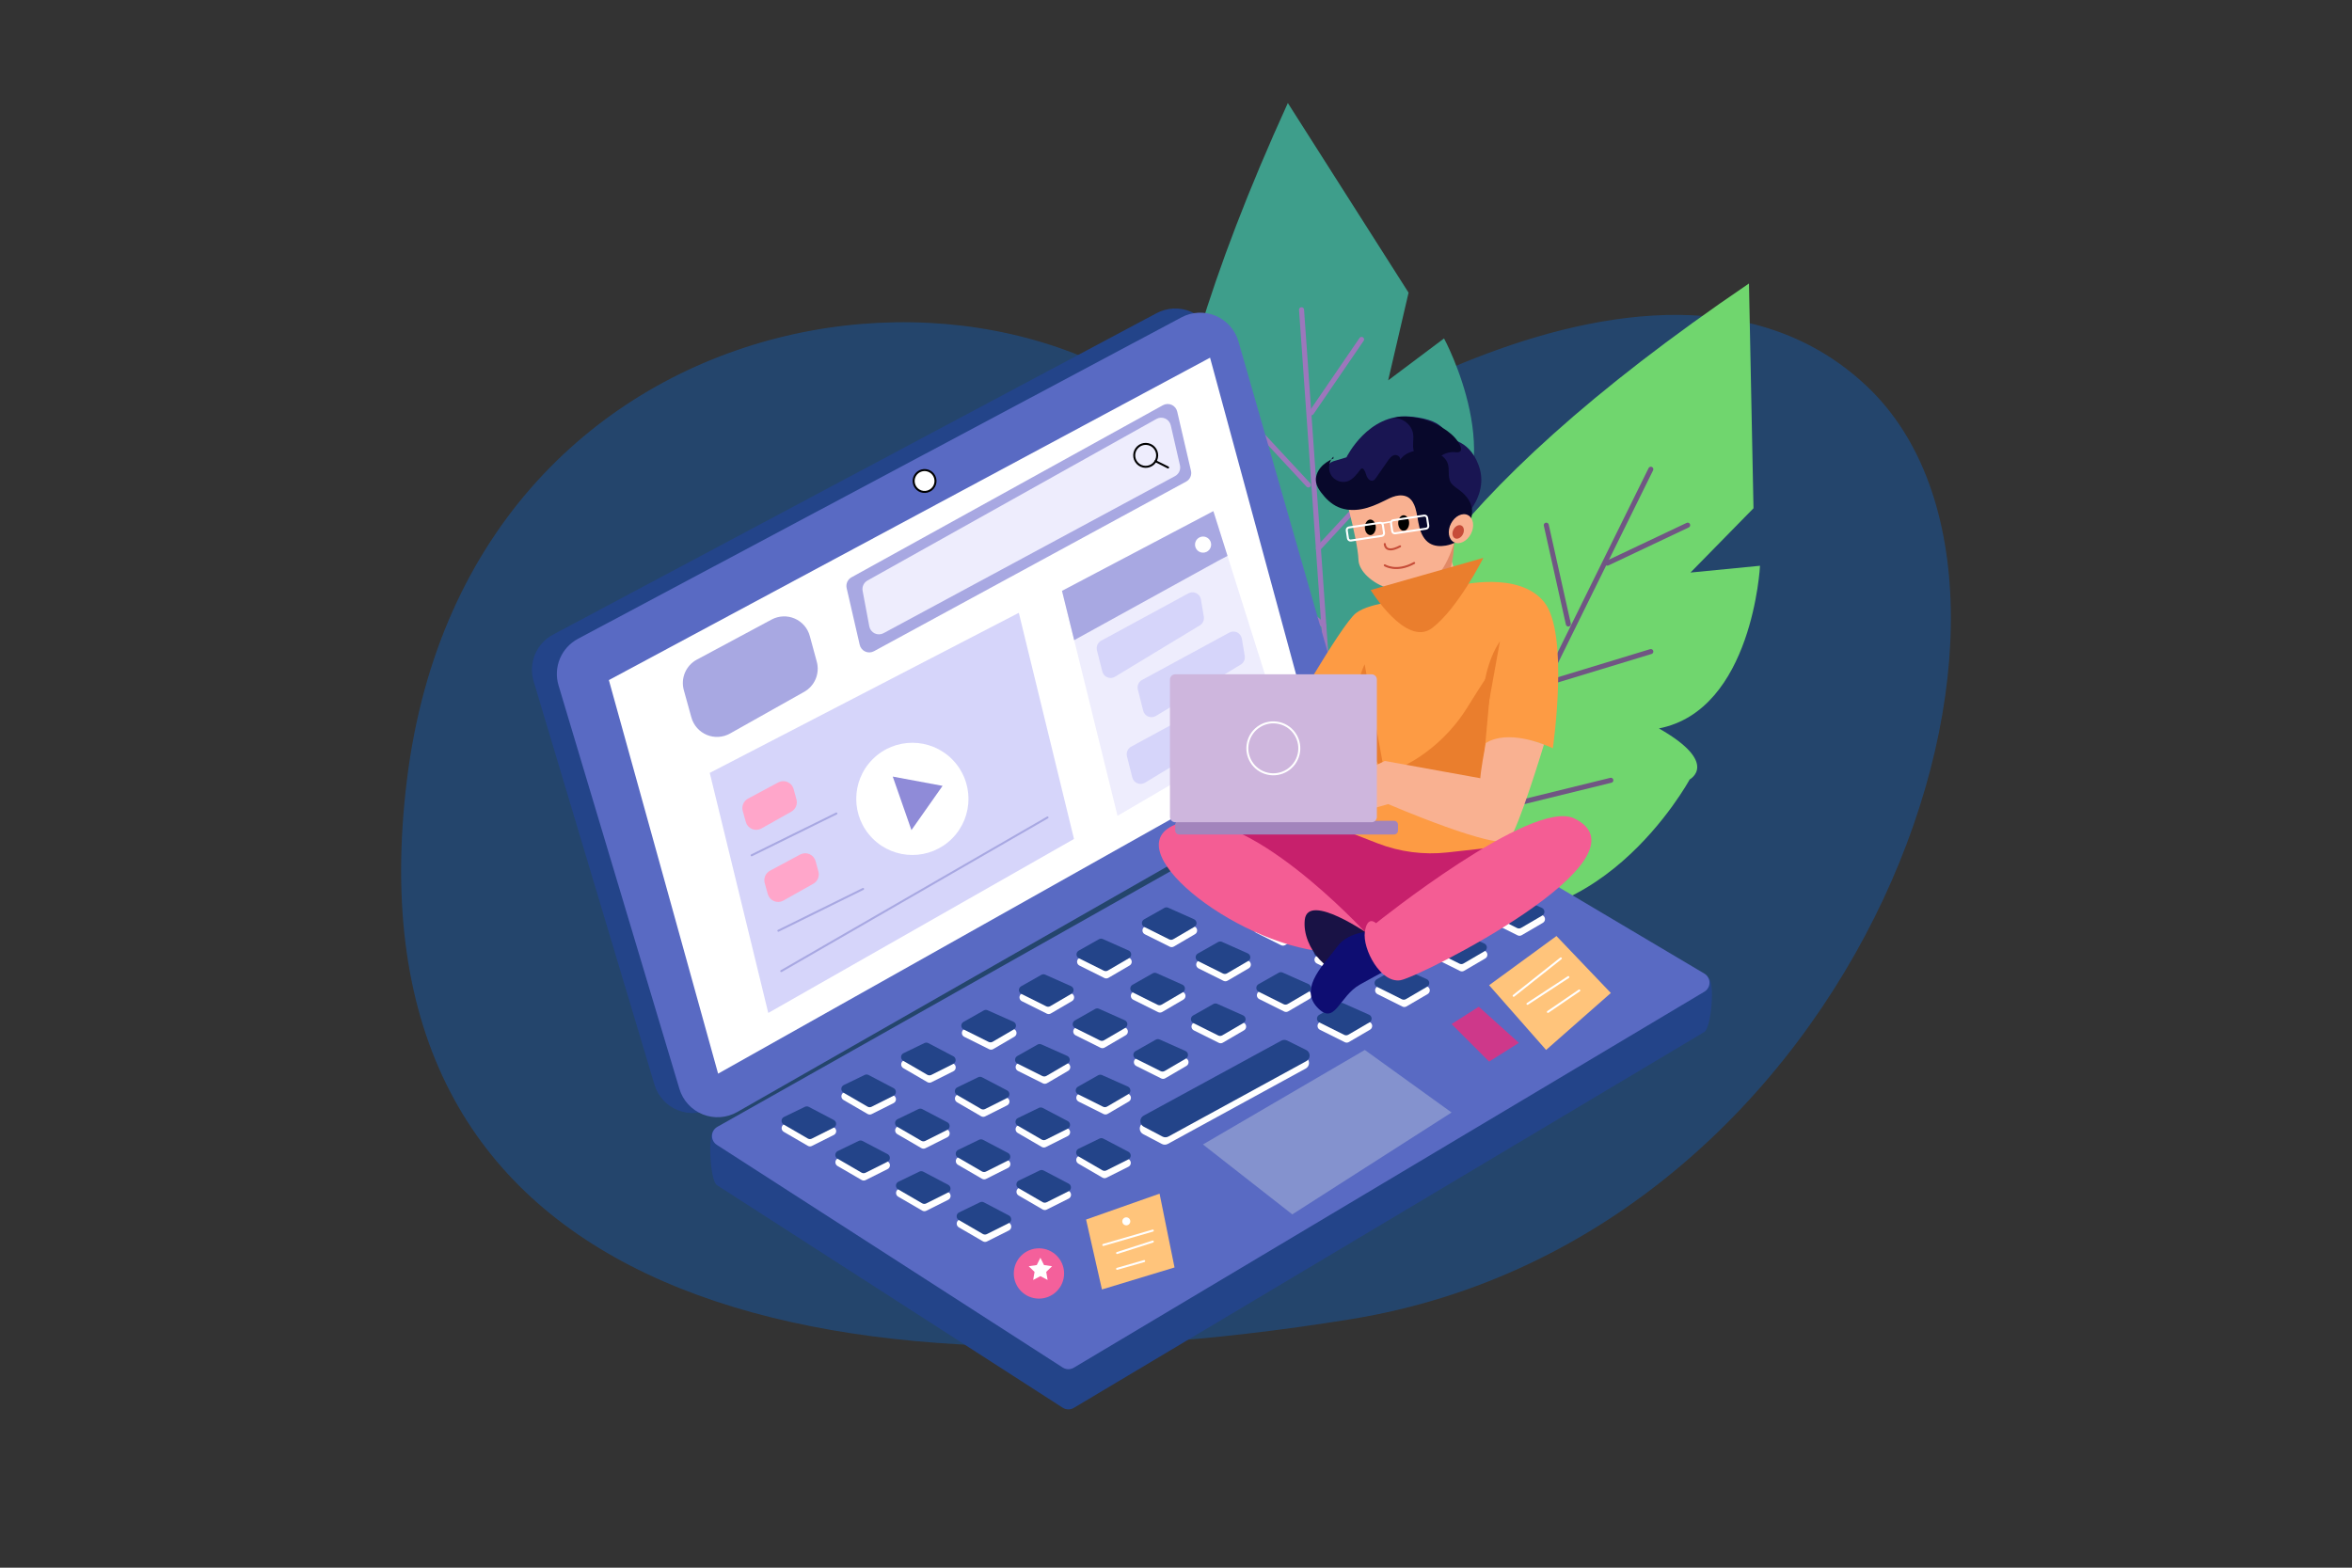 <svg width="4680" height="3120" viewBox="0 0 4680 3120" fill="none" xmlns="http://www.w3.org/2000/svg">
<rect x="0" y="0" width="4680" height="3120" fill="#333333" stroke="none"/>
<g clip-path="url(#clip0)">
<path d="M2477 965.11C2477 965.11 3283.3 357.9 3716.19 770.18C4149.08 1182.46 3708.32 2460 2687.8 2625.44C1579.92 2805 685.94 2562.4 809.62 1552.91C933.3 543.42 2096.74 411.06 2477 965.11Z" fill="#0670ED" fill-opacity="0.31"/>
<path d="M1421.17 2247.92L2687.08 1612.09C2690.29 1610.28 2693.92 1609.35 2697.61 1609.39C2701.3 1609.43 2704.91 1610.44 2708.08 1612.32L3399.32 1946.12C3413.01 1954.24 3405.03 2045.64 3391.32 2053.79L2136.65 2802C2133.29 2804 2129.45 2805.02 2125.54 2804.96C2121.64 2804.89 2117.83 2803.73 2114.54 2801.62L1426.37 2358.55C1413.09 2350 1407.41 2255.68 1421.17 2247.92Z" fill="#234489"/>
<path d="M2678 1587.46C2678 1587.46 1929.69 1592.89 2562.54 205L2802.77 582.49L2762.15 757L2873.35 673.52C2873.35 673.52 3010.14 926.42 2869.78 1054.65C3009.68 1050.51 2974.78 1109.57 2974.78 1109.57C2974.78 1109.57 2994.84 1506.67 2678 1587.46Z" fill="#3E9E8B"/>
<path d="M2661.38 1631.42L2589.8 616.46" stroke="#9C77BC" stroke-width="10" stroke-miterlimit="10" stroke-linecap="round"/>
<path d="M2709.23 675.53L2609.44 821.42" stroke="#9C77BC" stroke-width="10" stroke-miterlimit="10" stroke-linecap="round"/>
<path d="M2772.81 929.76L2623.28 1091.3" stroke="#9C77BC" stroke-width="10" stroke-miterlimit="10" stroke-linecap="round"/>
<path d="M2833.33 1191.07L2643.31 1375.21" stroke="#9C77BC" stroke-width="10" stroke-miterlimit="10" stroke-linecap="round"/>
<path d="M2634.13 1245.11L2453.73 1087.83" stroke="#9C77BC" stroke-width="10" stroke-miterlimit="10" stroke-linecap="round"/>
<path d="M2603.43 965.18L2466.29 817.44" stroke="#9C77BC" stroke-width="10" stroke-miterlimit="10" stroke-linecap="round"/>
<path d="M2860.09 1805.19C2860.09 1805.19 2217.99 1420.85 3480.09 564.19L3489.09 1011.55L3363.69 1139.49L3502.08 1125.98C3502.08 1125.98 3487.48 1413.13 3300.93 1449.71C3422.58 1518.9 3362.11 1551.24 3362.11 1551.24C3362.11 1551.24 3172.76 1900.87 2860.09 1805.19Z" fill="#70D66E"/>
<path d="M2834.67 1846.42L3284.8 933.91" stroke="#705683" stroke-width="10" stroke-miterlimit="10" stroke-linecap="round"/>
<path d="M3358.13 1045.17L3198.38 1120.8" stroke="#705683" stroke-width="10" stroke-miterlimit="10" stroke-linecap="round"/>
<path d="M3284.8 1296.75L3074.21 1360.82" stroke="#705683" stroke-width="10" stroke-miterlimit="10" stroke-linecap="round"/>
<path d="M3205.25 1552.91L2948.3 1616.07" stroke="#705683" stroke-width="10" stroke-miterlimit="10" stroke-linecap="round"/>
<path d="M3005.99 1499.11L2929.55 1272.3" stroke="#705683" stroke-width="10" stroke-miterlimit="10" stroke-linecap="round"/>
<path d="M3120.68 1241.9L3076.77 1045.17" stroke="#705683" stroke-width="10" stroke-miterlimit="10" stroke-linecap="round"/>
<path d="M1061.76 1355.67L1302.27 2158.67C1305.69 2170.09 1311.65 2180.6 1319.7 2189.4C1327.74 2198.2 1337.67 2205.07 1348.74 2209.5C1359.82 2213.93 1371.74 2215.8 1383.64 2214.97C1395.54 2214.15 1407.09 2210.65 1417.45 2204.74L2598.45 1530.26C2613.86 1521.46 2625.87 1507.74 2632.55 1491.3C2639.24 1474.86 2640.21 1456.65 2635.31 1439.59L2414.72 671.3C2411.46 659.958 2405.7 649.488 2397.87 640.656C2390.04 631.824 2380.34 624.853 2369.47 620.252C2358.6 615.652 2346.84 613.538 2335.05 614.065C2323.26 614.592 2311.73 617.748 2301.32 623.3L1100.41 1263C1084.26 1271.61 1071.58 1285.54 1064.53 1302.43C1057.49 1319.33 1056.51 1338.14 1061.76 1355.67V1355.67Z" fill="#234489"/>
<path d="M1111.36 1364L1351.86 2167C1355.28 2178.43 1361.24 2188.93 1369.29 2197.73C1377.33 2206.53 1387.26 2213.4 1398.34 2217.83C1409.41 2222.26 1421.34 2224.13 1433.24 2223.3C1445.14 2222.48 1456.69 2218.98 1467.05 2213.06L2648.05 1538.58C2663.46 1529.78 2675.47 1516.06 2682.15 1499.62C2688.84 1483.18 2689.81 1464.98 2684.91 1447.92L2464.31 679.65C2461.05 668.302 2455.3 657.826 2447.48 648.987C2439.65 640.149 2429.95 633.171 2419.08 628.564C2408.21 623.957 2396.44 621.838 2384.65 622.362C2372.86 622.885 2361.33 626.038 2350.91 631.59L1150 1271.36C1133.85 1279.97 1121.18 1293.89 1114.14 1310.78C1107.1 1327.67 1106.11 1346.47 1111.36 1364V1364Z" fill="#596AC3"/>
<path d="M1211.51 1353.51L1428.88 2136.76L2613.84 1470.72L2407.77 711.87L1211.51 1353.51Z" fill="white"/>
<path d="M1360.65 1373.5L1375.75 1427.91C1377.89 1435.63 1381.77 1442.77 1387.08 1448.77C1392.38 1454.78 1398.99 1459.5 1406.39 1462.58C1413.79 1465.66 1421.8 1467.01 1429.8 1466.54C1437.8 1466.06 1445.59 1463.78 1452.58 1459.85L1600.14 1376.91C1610.4 1371.15 1618.44 1362.12 1622.99 1351.26C1627.54 1340.41 1628.34 1328.35 1625.25 1316.99L1611.33 1265.73C1609.25 1258.05 1605.46 1250.94 1600.25 1244.93C1595.04 1238.92 1588.54 1234.17 1581.23 1231.02C1573.92 1227.87 1566 1226.42 1558.05 1226.76C1550.11 1227.1 1542.34 1229.24 1535.33 1233L1386.58 1312.79C1376.01 1318.46 1367.68 1327.57 1362.97 1338.6C1358.26 1349.63 1357.44 1361.94 1360.65 1373.5V1373.5Z" fill="#A8A8E2"/>
<path d="M1694.24 1149L2314 806.44C2316.64 804.984 2319.57 804.16 2322.58 804.031C2325.59 803.902 2328.59 804.472 2331.34 805.697C2334.09 806.922 2336.52 808.768 2338.44 811.09C2340.35 813.412 2341.71 816.147 2342.39 819.08L2369.82 937C2370.78 941.151 2370.36 945.502 2368.61 949.388C2366.86 953.273 2363.88 956.478 2360.14 958.51L1738.93 1296.08C1736.29 1297.51 1733.36 1298.32 1730.35 1298.43C1727.35 1298.54 1724.37 1297.95 1721.63 1296.72C1718.89 1295.49 1716.47 1293.63 1714.57 1291.31C1712.66 1288.99 1711.32 1286.26 1710.65 1283.33L1684.65 1170.33C1683.73 1166.22 1684.16 1161.91 1685.89 1158.07C1687.62 1154.22 1690.55 1151.04 1694.24 1149V1149Z" fill="#A8A8E2"/>
<path d="M1716.44 1175.94L1729.72 1246.59C1730.28 1249.6 1731.55 1252.44 1733.42 1254.87C1735.29 1257.3 1737.7 1259.25 1740.47 1260.57C1743.23 1261.89 1746.27 1262.54 1749.34 1262.47C1752.4 1262.39 1755.4 1261.59 1758.1 1260.14L2338.1 947.52C2341.85 945.498 2344.84 942.299 2346.6 938.415C2348.36 934.531 2348.8 930.177 2347.85 926.02L2329.58 846.41C2328.9 843.461 2327.55 840.711 2325.63 838.377C2323.7 836.042 2321.26 834.188 2318.5 832.961C2315.73 831.735 2312.72 831.169 2309.7 831.309C2306.68 831.45 2303.73 832.292 2301.09 833.77L1726.09 1155.35C1722.53 1157.34 1719.68 1160.4 1717.95 1164.09C1716.22 1167.79 1715.69 1171.93 1716.44 1175.94V1175.94Z" fill="#EEEDFD"/>
<path d="M1412.26 1538.2L1528.7 2015.98L2137.04 1669.69L2027.23 1219.6L1412.26 1538.2Z" fill="#D6D5FA"/>
<path d="M2113.19 1175.92L2223.64 1623.63L2546.3 1434.94L2414.34 1017.3L2113.19 1175.92Z" fill="#EEEDFD"/>
<path d="M2422.69 1116.75L2137.39 1274.02L2113.19 1175.92L2414.34 1017.3L2442.45 1106.29L2422.69 1116.75Z" fill="#A8A8E2"/>
<path d="M1477.94 1613.93L1484.04 1635.93C1484.91 1639.05 1486.47 1641.92 1488.61 1644.35C1490.76 1646.77 1493.42 1648.67 1496.4 1649.91C1499.39 1651.16 1502.62 1651.7 1505.85 1651.52C1509.08 1651.33 1512.22 1650.41 1515.04 1648.83L1574.65 1615.32C1578.8 1612.99 1582.04 1609.34 1583.88 1604.96C1585.72 1600.57 1586.04 1595.7 1584.8 1591.11L1579.17 1570.41C1578.33 1567.31 1576.8 1564.44 1574.7 1562.01C1572.59 1559.58 1569.97 1557.66 1567.02 1556.39C1564.07 1555.12 1560.87 1554.53 1557.66 1554.67C1554.45 1554.81 1551.31 1555.67 1548.48 1557.19L1488.39 1589.42C1484.13 1591.71 1480.77 1595.39 1478.87 1599.84C1476.97 1604.3 1476.64 1609.27 1477.94 1613.93V1613.93Z" fill="#FFA6CA"/>
<path d="M1521.64 1757.42L1527.74 1779.42C1528.61 1782.54 1530.17 1785.41 1532.31 1787.83C1534.46 1790.26 1537.12 1792.16 1540.1 1793.4C1543.09 1794.65 1546.32 1795.19 1549.55 1795.01C1552.78 1794.82 1555.92 1793.9 1558.74 1792.32L1618.35 1758.82C1622.5 1756.49 1625.74 1752.84 1627.58 1748.46C1629.42 1744.07 1629.74 1739.2 1628.5 1734.61L1622.88 1713.9C1622.04 1710.8 1620.51 1707.93 1618.4 1705.5C1616.29 1703.08 1613.67 1701.16 1610.72 1699.89C1607.77 1698.62 1604.57 1698.03 1601.36 1698.17C1598.15 1698.3 1595.01 1699.16 1592.18 1700.68L1532.09 1732.91C1527.83 1735.21 1524.47 1738.88 1522.57 1743.33C1520.67 1747.79 1520.34 1752.76 1521.64 1757.42V1757.42Z" fill="#FFA6CA"/>
<path d="M1845.3 978.344C1856.93 975.257 1863.85 963.33 1860.76 951.705C1857.68 940.079 1845.75 933.156 1834.12 936.243C1822.5 939.33 1815.57 951.257 1818.66 962.883C1821.75 974.509 1833.68 981.431 1845.3 978.344Z" fill="white" stroke="black" stroke-width="4" stroke-miterlimit="10" stroke-linecap="round"/>
<path d="M2295.37 922.886C2304.55 914.231 2304.98 899.769 2296.32 890.585C2287.67 881.401 2273.21 880.972 2264.02 889.627C2254.84 898.281 2254.41 912.743 2263.07 921.927C2271.72 931.111 2286.18 931.541 2295.37 922.886Z" stroke="black" stroke-width="4" stroke-miterlimit="10" stroke-linecap="round"/>
<path d="M2324.23 930.4L2299.33 917.88" stroke="black" stroke-width="4" stroke-miterlimit="10" stroke-linecap="round"/>
<path d="M1554.57 1932.68L2084.35 1626.88" stroke="#A8A8E2" stroke-width="4" stroke-miterlimit="10" stroke-linecap="round"/>
<path d="M1495.62 1702.22L1664.22 1619" stroke="#A8A8E2" stroke-width="4" stroke-miterlimit="10" stroke-linecap="round"/>
<path d="M1548.79 1852.36L1717.38 1769.14" stroke="#A8A8E2" stroke-width="4" stroke-miterlimit="10" stroke-linecap="round"/>
<path d="M1894.38 1668.87C1937.98 1625.27 1937.98 1554.57 1894.38 1510.96C1850.77 1467.36 1780.07 1467.36 1736.46 1510.96C1692.86 1554.57 1692.86 1625.27 1736.46 1668.87C1780.07 1712.48 1850.77 1712.48 1894.38 1668.87Z" fill="white"/>
<path d="M1776.38 1545.56L1813.58 1652.07L1875.52 1564.02L1776.38 1545.56Z" fill="#8F8BD8"/>
<path d="M2400.59 1098.42C2408.63 1094.71 2412.14 1085.19 2408.43 1077.15C2404.72 1069.11 2395.2 1065.6 2387.16 1069.31C2379.12 1073.02 2375.61 1082.54 2379.32 1090.58C2383.03 1098.62 2392.55 1102.13 2400.59 1098.42Z" fill="white"/>
<path d="M2182.71 1294.17L2193.36 1336.47C2194.01 1339.04 2195.26 1341.42 2197 1343.43C2198.74 1345.43 2200.92 1347 2203.38 1348.01C2205.83 1349.01 2208.49 1349.43 2211.13 1349.23C2213.78 1349.03 2216.34 1348.21 2218.61 1346.84L2387.44 1244.57C2390.35 1242.8 2392.66 1240.21 2394.07 1237.11C2395.49 1234.02 2395.94 1230.57 2395.38 1227.22L2389.57 1192.91C2389.11 1190.25 2388.03 1187.74 2386.41 1185.58C2384.79 1183.42 2382.68 1181.68 2380.25 1180.5C2377.83 1179.32 2375.15 1178.74 2372.46 1178.79C2369.76 1178.85 2367.11 1179.55 2364.74 1180.83L2191.07 1275.11C2187.76 1276.91 2185.15 1279.76 2183.63 1283.21C2182.12 1286.66 2181.79 1290.52 2182.71 1294.17Z" fill="#D6D5FA"/>
<path d="M2264.1 1372.24L2274.75 1414.53C2275.4 1417.1 2276.65 1419.49 2278.39 1421.49C2280.13 1423.49 2282.31 1425.06 2284.76 1426.07C2287.22 1427.08 2289.87 1427.5 2292.52 1427.3C2295.17 1427.1 2297.73 1426.28 2300 1424.91L2468.83 1322.63C2471.74 1320.86 2474.05 1318.27 2475.46 1315.17C2476.88 1312.08 2477.33 1308.63 2476.77 1305.28L2471 1271C2470.54 1268.34 2469.46 1265.83 2467.84 1263.67C2466.22 1261.51 2464.11 1259.77 2461.69 1258.59C2459.26 1257.4 2456.59 1256.82 2453.89 1256.87C2451.19 1256.93 2448.54 1257.63 2446.17 1258.91L2272.5 1353.2C2269.19 1354.99 2266.57 1357.84 2265.05 1361.28C2263.53 1364.73 2263.19 1368.58 2264.1 1372.24Z" fill="#D6D5FA"/>
<path d="M2242.42 1505.05L2253.07 1547.34C2253.72 1549.91 2254.97 1552.3 2256.71 1554.3C2258.45 1556.3 2260.63 1557.87 2263.08 1558.88C2265.54 1559.89 2268.19 1560.31 2270.84 1560.11C2273.49 1559.91 2276.05 1559.09 2278.32 1557.72L2447.15 1455.44C2450.06 1453.67 2452.37 1451.08 2453.78 1447.99C2455.2 1444.9 2455.65 1441.45 2455.09 1438.1L2449.28 1403.79C2448.82 1401.13 2447.74 1398.62 2446.12 1396.46C2444.5 1394.3 2442.39 1392.56 2439.97 1391.38C2437.54 1390.19 2434.87 1389.61 2432.17 1389.66C2429.47 1389.72 2426.82 1390.42 2424.45 1391.7L2250.78 1486C2247.47 1487.8 2244.86 1490.65 2243.35 1494.1C2241.83 1497.54 2241.51 1501.4 2242.42 1505.05Z" fill="#D6D5FA"/>
<path d="M1427.42 2242.57L2687.08 1532C2690.29 1530.19 2693.92 1529.26 2697.61 1529.3C2701.3 1529.34 2704.91 1530.35 2708.08 1532.23L3391.32 1937.62C3394.44 1939.48 3397.03 1942.12 3398.82 1945.28C3400.62 1948.45 3401.56 1952.02 3401.56 1955.66C3401.56 1959.29 3400.62 1962.86 3398.82 1966.03C3397.03 1969.19 3394.44 1971.83 3391.32 1973.69L2136.65 2722C2133.29 2724 2129.45 2725.02 2125.54 2724.96C2121.64 2724.89 2117.83 2723.73 2114.54 2721.62L1426.37 2278.5C1423.33 2276.54 1420.85 2273.83 1419.17 2270.63C1417.48 2267.43 1416.66 2263.85 1416.76 2260.24C1416.87 2256.63 1417.9 2253.1 1419.77 2250C1421.64 2246.91 1424.27 2244.35 1427.42 2242.57V2242.57Z" fill="#596AC3"/>
<path d="M2393.62 2277.7L2571.4 2416.84L2888.33 2214.06L2715.69 2089.61L2393.62 2277.7Z" fill="#8492CE"/>
<path d="M2067.3 2584.49C2094.94 2584.49 2117.34 2562.09 2117.34 2534.45C2117.34 2506.81 2094.94 2484.41 2067.3 2484.41C2039.66 2484.41 2017.26 2506.81 2017.26 2534.45C2017.26 2562.09 2039.66 2584.49 2067.3 2584.49Z" fill="#F4609B"/>
<path d="M2070.16 2503.13L2077.34 2517.69L2093.4 2520.02L2081.78 2531.35L2084.52 2547.35L2070.16 2539.8L2055.79 2547.35L2058.53 2531.35L2046.91 2520.02L2062.97 2517.69L2070.16 2503.13Z" fill="white"/>
<path d="M2161.07 2427.14L2192.64 2566.28L2337.07 2522.48L2307.3 2375.61L2161.07 2427.14Z" fill="#FFC47B"/>
<path d="M2241.1 2438.68C2245.5 2438.68 2249.07 2435.11 2249.07 2430.71C2249.07 2426.31 2245.5 2422.74 2241.1 2422.74C2236.7 2422.74 2233.13 2426.31 2233.13 2430.71C2233.13 2435.11 2236.7 2438.68 2241.1 2438.68Z" fill="white"/>
<path d="M2195.34 2477.71L2293.83 2449.08" stroke="white" stroke-width="4" stroke-miterlimit="10" stroke-linecap="round"/>
<path d="M2222.82 2493.74L2293.83 2470.95" stroke="white" stroke-width="4" stroke-miterlimit="10" stroke-linecap="round"/>
<path d="M2222.82 2525.24L2276.65 2509.77" stroke="white" stroke-width="4" stroke-miterlimit="10" stroke-linecap="round"/>
<path d="M2888.33 2038.08L2963.05 2112.8L3022.31 2075.44L2942.44 2003.59L2888.33 2038.08Z" fill="#CE388A"/>
<path d="M2963.05 1960.78L3076.42 2089.61L3205.25 1976.24L3097.03 1862.87L2963.05 1960.78Z" fill="#FFC47B"/>
<path d="M3011.88 1981.83L3105.79 1907.39" stroke="white" stroke-width="4" stroke-miterlimit="10" stroke-linecap="round"/>
<path d="M3039.37 1997.86L3120.68 1944.61" stroke="white" stroke-width="4" stroke-miterlimit="10" stroke-linecap="round"/>
<path d="M3142.44 1971.23L3080.02 2013.89" stroke="white" stroke-width="4" stroke-miterlimit="10" stroke-linecap="round"/>
<path d="M1559.53 2252.58L1607.4 2280.42C1608.62 2281.13 1610 2281.52 1611.42 2281.57C1612.83 2281.61 1614.24 2281.3 1615.5 2280.67L1659.16 2258.77C1660.56 2258.07 1661.74 2256.99 1662.57 2255.66C1663.4 2254.33 1663.84 2252.8 1663.86 2251.23C1663.87 2249.66 1663.45 2248.12 1662.65 2246.77C1661.85 2245.43 1660.69 2244.33 1659.3 2243.6L1609.47 2217.46C1608.29 2216.84 1606.98 2216.51 1605.64 2216.49C1604.31 2216.46 1602.99 2216.76 1601.79 2217.34L1560.09 2237.54C1558.7 2238.21 1557.52 2239.25 1556.67 2240.55C1555.82 2241.84 1555.35 2243.35 1555.29 2244.89C1555.23 2246.44 1555.6 2247.97 1556.34 2249.32C1557.09 2250.68 1558.19 2251.8 1559.53 2252.58V2252.58Z" fill="white"/>
<path d="M1559.37 2238L1607.24 2265.83C1608.46 2266.54 1609.84 2266.94 1611.26 2266.98C1612.67 2267.03 1614.08 2266.72 1615.34 2266.08L1659 2244.19C1660.4 2243.49 1661.59 2242.41 1662.42 2241.08C1663.25 2239.75 1663.7 2238.22 1663.71 2236.65C1663.72 2235.08 1663.31 2233.54 1662.5 2232.19C1661.69 2230.84 1660.53 2229.75 1659.14 2229.02L1609.31 2202.87C1608.13 2202.25 1606.82 2201.92 1605.48 2201.9C1604.15 2201.88 1602.83 2202.17 1601.63 2202.75L1559.93 2222.96C1558.54 2223.63 1557.36 2224.67 1556.51 2225.97C1555.66 2227.26 1555.19 2228.77 1555.13 2230.31C1555.07 2231.86 1555.44 2233.39 1556.18 2234.74C1556.93 2236.1 1558.03 2237.22 1559.37 2238V2238Z" fill="#234489"/>
<path d="M1678.44 2189.19L1726.31 2217.02C1727.54 2217.73 1728.92 2218.12 1730.33 2218.17C1731.75 2218.21 1733.15 2217.9 1734.42 2217.27L1778.08 2195.37C1779.48 2194.67 1780.66 2193.59 1781.49 2192.26C1782.31 2190.93 1782.76 2189.39 1782.77 2187.82C1782.79 2186.26 1782.37 2184.72 1781.56 2183.37C1780.76 2182.03 1779.6 2180.93 1778.21 2180.2L1728.38 2154.06C1727.2 2153.44 1725.89 2153.11 1724.55 2153.09C1723.22 2153.06 1721.9 2153.36 1720.7 2153.94L1679.01 2174.14C1677.62 2174.81 1676.43 2175.86 1675.59 2177.15C1674.74 2178.45 1674.26 2179.95 1674.2 2181.49C1674.15 2183.04 1674.51 2184.57 1675.26 2185.93C1676 2187.28 1677.1 2188.41 1678.44 2189.19Z" fill="white"/>
<path d="M1678.28 2174.56L1726.16 2202.39C1727.38 2203.1 1728.76 2203.5 1730.18 2203.54C1731.59 2203.59 1733 2203.28 1734.26 2202.64L1777.92 2180.75C1779.32 2180.05 1780.5 2178.97 1781.33 2177.64C1782.16 2176.31 1782.6 2174.78 1782.62 2173.21C1782.63 2171.64 1782.21 2170.1 1781.41 2168.75C1780.61 2167.41 1779.45 2166.31 1778.06 2165.58L1728.22 2139.44C1727.04 2138.82 1725.73 2138.48 1724.4 2138.46C1723.07 2138.44 1721.75 2138.73 1720.55 2139.31L1678.85 2159.52C1677.46 2160.2 1676.28 2161.24 1675.43 2162.53C1674.59 2163.82 1674.11 2165.32 1674.05 2166.87C1674 2168.41 1674.36 2169.94 1675.1 2171.3C1675.85 2172.65 1676.95 2173.78 1678.28 2174.56Z" fill="#234489"/>
<path d="M1797.36 2125.79L1845.23 2153.62C1846.45 2154.33 1847.84 2154.73 1849.25 2154.77C1850.67 2154.82 1852.07 2154.51 1853.34 2153.87L1897 2132C1898.4 2131.3 1899.59 2130.22 1900.42 2128.89C1901.25 2127.56 1901.7 2126.03 1901.71 2124.46C1901.72 2122.89 1901.31 2121.35 1900.5 2120C1899.69 2118.65 1898.53 2117.56 1897.14 2116.83L1847.31 2090.69C1846.13 2090.07 1844.82 2089.74 1843.48 2089.72C1842.15 2089.69 1840.83 2089.99 1839.63 2090.57L1797.94 2110.78C1796.55 2111.45 1795.38 2112.49 1794.53 2113.78C1793.69 2115.08 1793.22 2116.57 1793.16 2118.11C1793.1 2119.65 1793.46 2121.18 1794.2 2122.53C1794.94 2123.88 1796.03 2125.01 1797.36 2125.79V2125.79Z" fill="white"/>
<path d="M1797.2 2111.16L1845.07 2138.99C1846.29 2139.7 1847.68 2140.1 1849.09 2140.14C1850.51 2140.19 1851.91 2139.88 1853.18 2139.24L1896.83 2117.35C1898.23 2116.65 1899.42 2115.57 1900.25 2114.24C1901.08 2112.91 1901.53 2111.38 1901.54 2109.81C1901.55 2108.24 1901.14 2106.7 1900.33 2105.35C1899.52 2104 1898.36 2102.91 1896.97 2102.18L1847.14 2076C1845.96 2075.38 1844.65 2075.04 1843.32 2075.02C1841.98 2075 1840.66 2075.29 1839.46 2075.87L1797.77 2096.08C1796.37 2096.75 1795.18 2097.79 1794.33 2099.09C1793.48 2100.39 1793 2101.9 1792.94 2103.45C1792.88 2105 1793.24 2106.54 1794 2107.9C1794.75 2109.26 1795.85 2110.38 1797.2 2111.16Z" fill="#234489"/>
<path d="M1918.65 2063.44L1968.2 2088.15C1969.47 2088.78 1970.87 2089.09 1972.29 2089.04C1973.7 2088.99 1975.09 2088.59 1976.31 2087.88L2018.47 2063.23C2019.82 2062.44 2020.93 2061.29 2021.68 2059.91C2022.42 2058.53 2022.77 2056.97 2022.68 2055.41C2022.59 2053.84 2022.08 2052.33 2021.19 2051.04C2020.3 2049.75 2019.07 2048.73 2017.64 2048.09L1966.23 2025.19C1965.01 2024.64 1963.68 2024.39 1962.35 2024.45C1961.02 2024.52 1959.72 2024.89 1958.56 2025.55L1918.25 2048.39C1916.91 2049.15 1915.79 2050.27 1915.03 2051.61C1914.27 2052.96 1913.89 2054.49 1913.93 2056.04C1913.97 2057.58 1914.44 2059.09 1915.27 2060.39C1916.1 2061.7 1917.27 2062.75 1918.65 2063.44V2063.44Z" fill="white"/>
<path d="M1917.55 2048.85L1967.1 2073.56C1968.37 2074.2 1969.77 2074.5 1971.19 2074.46C1972.61 2074.41 1973.99 2074.01 1975.21 2073.29L2017.37 2048.65C2018.73 2047.86 2019.84 2046.71 2020.58 2045.33C2021.33 2043.95 2021.68 2042.39 2021.59 2040.82C2021.5 2039.25 2020.99 2037.74 2020.1 2036.45C2019.21 2035.16 2017.97 2034.14 2016.54 2033.5L1965.14 2010.6C1963.92 2010.06 1962.59 2009.81 1961.26 2009.87C1959.93 2009.94 1958.63 2010.31 1957.47 2010.97L1917.15 2033.8C1915.81 2034.56 1914.69 2035.68 1913.93 2037.02C1913.17 2038.37 1912.79 2039.9 1912.83 2041.44C1912.87 2042.99 1913.34 2044.5 1914.17 2045.8C1915 2047.11 1916.17 2048.16 1917.55 2048.85Z" fill="#234489"/>
<path d="M2033.26 1992.56L2082.82 2017.27C2084.09 2017.9 2085.49 2018.21 2086.9 2018.16C2088.32 2018.11 2089.7 2017.71 2090.92 2017L2133.09 1992.35C2134.44 1991.56 2135.55 1990.41 2136.29 1989.03C2137.04 1987.65 2137.38 1986.09 2137.3 1984.52C2137.21 1982.96 2136.69 1981.45 2135.8 1980.16C2134.91 1978.87 2133.68 1977.85 2132.25 1977.21L2080.85 1954.3C2079.63 1953.76 2078.3 1953.51 2076.97 1953.57C2075.64 1953.64 2074.34 1954.01 2073.18 1954.67L2032.87 1977.51C2031.52 1978.27 2030.41 1979.38 2029.64 1980.73C2028.88 1982.08 2028.5 1983.61 2028.54 1985.15C2028.58 1986.7 2029.04 1988.21 2029.87 1989.51C2030.7 1990.82 2031.87 1991.87 2033.26 1992.56V1992.56Z" fill="white"/>
<path d="M2032.17 1978L2081.72 2002.71C2082.99 2003.35 2084.39 2003.65 2085.81 2003.61C2087.23 2003.56 2088.61 2003.16 2089.83 2002.44L2131.99 1977.8C2133.34 1977.01 2134.45 1975.86 2135.19 1974.48C2135.94 1973.1 2136.28 1971.54 2136.2 1969.97C2136.11 1968.41 2135.6 1966.89 2134.71 1965.6C2133.82 1964.31 2132.59 1963.29 2131.16 1962.65L2079.76 1939.75C2078.54 1939.21 2077.21 1938.96 2075.88 1939.02C2074.54 1939.09 2073.24 1939.46 2072.08 1940.12L2031.77 1962.95C2030.43 1963.71 2029.31 1964.83 2028.55 1966.17C2027.79 1967.52 2027.41 1969.05 2027.45 1970.6C2027.49 1972.14 2027.96 1973.65 2028.79 1974.95C2029.62 1976.26 2030.79 1977.31 2032.17 1978Z" fill="#234489"/>
<path d="M2147.88 1921.67L2197.43 1946.39C2198.7 1947.02 2200.1 1947.33 2201.52 1947.28C2202.93 1947.23 2204.32 1946.83 2205.54 1946.12L2247.7 1921.47C2249.05 1920.68 2250.16 1919.53 2250.9 1918.15C2251.65 1916.77 2251.99 1915.21 2251.91 1913.64C2251.82 1912.08 2251.31 1910.56 2250.42 1909.27C2249.53 1907.98 2248.3 1906.96 2246.87 1906.32L2195.47 1883.42C2194.25 1882.88 2192.92 1882.63 2191.59 1882.69C2190.26 1882.76 2188.96 1883.13 2187.8 1883.79L2147.48 1906.63C2146.13 1907.39 2145.02 1908.51 2144.26 1909.85C2143.5 1911.2 2143.12 1912.72 2143.16 1914.27C2143.2 1915.82 2143.66 1917.32 2144.49 1918.62C2145.33 1919.93 2146.5 1920.98 2147.88 1921.67V1921.67Z" fill="white"/>
<path d="M2146.78 1907.09L2196.34 1931.8C2197.61 1932.43 2199.01 1932.74 2200.42 1932.69C2201.84 1932.65 2203.22 1932.25 2204.44 1931.53L2246.61 1906.89C2247.96 1906.1 2249.07 1904.95 2249.81 1903.57C2250.55 1902.18 2250.9 1900.62 2250.81 1899.06C2250.73 1897.49 2250.21 1895.98 2249.32 1894.69C2248.43 1893.4 2247.2 1892.38 2245.77 1891.74L2194.37 1868.84C2193.15 1868.3 2191.82 1868.05 2190.49 1868.11C2189.16 1868.18 2187.86 1868.55 2186.7 1869.21L2146.39 1892C2145.03 1892.76 2143.91 1893.87 2143.14 1895.22C2142.38 1896.58 2141.99 1898.11 2142.03 1899.66C2142.07 1901.22 2142.53 1902.73 2143.37 1904.04C2144.21 1905.35 2145.39 1906.4 2146.78 1907.09Z" fill="#234489"/>
<path d="M2278 1859.38L2327.56 1884.09C2328.83 1884.72 2330.23 1885.03 2331.64 1884.99C2333.06 1884.94 2334.44 1884.54 2335.66 1883.83L2377.83 1859.18C2379.19 1858.39 2380.31 1857.24 2381.06 1855.86C2381.8 1854.47 2382.15 1852.91 2382.07 1851.34C2381.98 1849.76 2381.46 1848.25 2380.57 1846.95C2379.67 1845.66 2378.44 1844.64 2377 1844L2325.59 1821.1C2324.37 1820.56 2323.04 1820.31 2321.71 1820.37C2320.38 1820.44 2319.08 1820.81 2317.92 1821.47L2277.61 1844.31C2276.26 1845.07 2275.14 1846.18 2274.37 1847.53C2273.6 1848.88 2273.22 1850.41 2273.26 1851.96C2273.3 1853.51 2273.76 1855.02 2274.6 1856.33C2275.43 1857.64 2276.61 1858.69 2278 1859.38Z" fill="white"/>
<path d="M2276.86 1844.8L2326.41 1869.51C2327.68 1870.14 2329.08 1870.45 2330.5 1870.4C2331.91 1870.35 2333.3 1869.95 2334.52 1869.24L2376.68 1844.6C2378.03 1843.81 2379.14 1842.66 2379.88 1841.28C2380.63 1839.9 2380.97 1838.34 2380.89 1836.77C2380.8 1835.21 2380.29 1833.69 2379.4 1832.4C2378.51 1831.11 2377.28 1830.09 2375.85 1829.45L2324.45 1806.55C2323.23 1806.01 2321.9 1805.76 2320.57 1805.82C2319.24 1805.88 2317.94 1806.26 2316.78 1806.92L2276.46 1829.75C2275.12 1830.51 2274 1831.63 2273.24 1832.97C2272.48 1834.32 2272.1 1835.85 2272.14 1837.4C2272.18 1838.94 2272.65 1840.45 2273.48 1841.75C2274.31 1843.06 2275.48 1844.11 2276.86 1844.8V1844.8Z" fill="#234489"/>
<path d="M2392.57 1788.5L2442.12 1813.21C2443.39 1813.85 2444.79 1814.15 2446.21 1814.11C2447.63 1814.06 2449.01 1813.66 2450.23 1812.94L2492.39 1788.3C2493.74 1787.51 2494.85 1786.36 2495.59 1784.98C2496.34 1783.6 2496.68 1782.04 2496.6 1780.47C2496.51 1778.91 2496 1777.39 2495.11 1776.1C2494.22 1774.81 2492.99 1773.79 2491.56 1773.15L2440.16 1750.25C2438.94 1749.71 2437.61 1749.46 2436.28 1749.52C2434.95 1749.59 2433.65 1749.96 2432.49 1750.62L2392.17 1773.46C2390.82 1774.22 2389.71 1775.34 2388.95 1776.68C2388.19 1778.03 2387.81 1779.55 2387.85 1781.1C2387.89 1782.65 2388.35 1784.15 2389.18 1785.45C2390.02 1786.76 2391.19 1787.81 2392.57 1788.5Z" fill="white"/>
<path d="M2391.48 1773.92L2441.03 1798.63C2442.3 1799.26 2443.7 1799.57 2445.12 1799.52C2446.53 1799.47 2447.92 1799.07 2449.14 1798.36L2491.3 1773.72C2492.65 1772.93 2493.76 1771.78 2494.5 1770.4C2495.25 1769.02 2495.59 1767.46 2495.51 1765.89C2495.42 1764.33 2494.91 1762.81 2494.02 1761.52C2493.13 1760.23 2491.9 1759.21 2490.47 1758.57L2439.06 1735.67C2437.84 1735.13 2436.51 1734.88 2435.18 1734.94C2433.85 1735 2432.55 1735.38 2431.39 1736.04L2391.08 1758.87C2389.74 1759.63 2388.62 1760.75 2387.86 1762.09C2387.1 1763.44 2386.72 1764.97 2386.76 1766.52C2386.8 1768.06 2387.27 1769.57 2388.1 1770.87C2388.93 1772.18 2390.1 1773.23 2391.48 1773.92Z" fill="#234489"/>
<path d="M2507.19 1717.62L2556.74 1742.33C2558.01 1742.97 2559.41 1743.27 2560.83 1743.23C2562.25 1743.18 2563.63 1742.78 2564.85 1742.06L2607.01 1717.42C2608.36 1716.63 2609.47 1715.48 2610.21 1714.1C2610.96 1712.72 2611.3 1711.16 2611.22 1709.59C2611.13 1708.03 2610.62 1706.51 2609.73 1705.22C2608.84 1703.93 2607.61 1702.91 2606.18 1702.27L2554.77 1679.37C2553.55 1678.83 2552.22 1678.58 2550.89 1678.64C2549.56 1678.71 2548.26 1679.08 2547.1 1679.74L2506.79 1702.57C2505.45 1703.33 2504.33 1704.45 2503.57 1705.79C2502.81 1707.14 2502.43 1708.67 2502.47 1710.22C2502.51 1711.76 2502.98 1713.27 2503.81 1714.57C2504.64 1715.88 2505.81 1716.93 2507.19 1717.62Z" fill="white"/>
<path d="M2506.09 1703L2555.65 1727.71C2556.92 1728.34 2558.32 1728.65 2559.73 1728.6C2561.15 1728.55 2562.53 1728.15 2563.75 1727.44L2605.92 1702.79C2607.27 1702 2608.38 1700.85 2609.12 1699.47C2609.87 1698.09 2610.21 1696.53 2610.13 1694.96C2610.04 1693.4 2609.52 1691.89 2608.63 1690.6C2607.74 1689.31 2606.51 1688.29 2605.08 1687.65L2553.68 1664.75C2552.46 1664.21 2551.13 1663.96 2549.8 1664.02C2548.47 1664.08 2547.17 1664.46 2546.01 1665.12L2505.69 1688C2504.36 1688.77 2503.26 1689.88 2502.51 1691.22C2501.75 1692.56 2501.38 1694.08 2501.42 1695.62C2501.46 1697.16 2501.92 1698.65 2502.74 1699.95C2503.56 1701.25 2504.72 1702.3 2506.09 1703Z" fill="#234489"/>
<path d="M2621.8 1646.74L2671.36 1671.45C2672.63 1672.08 2674.03 1672.39 2675.44 1672.34C2676.86 1672.3 2678.24 1671.9 2679.46 1671.18L2721.63 1646.54C2722.98 1645.75 2724.09 1644.6 2724.83 1643.22C2725.57 1641.83 2725.92 1640.27 2725.83 1638.71C2725.75 1637.14 2725.23 1635.63 2724.34 1634.34C2723.45 1633.05 2722.22 1632.03 2720.79 1631.39L2669.39 1608.49C2668.17 1607.95 2666.84 1607.7 2665.51 1607.76C2664.18 1607.83 2662.88 1608.2 2661.72 1608.86L2621.41 1631.69C2620.06 1632.45 2618.95 1633.56 2618.18 1634.91C2617.42 1636.26 2617.04 1637.79 2617.08 1639.33C2617.12 1640.88 2617.58 1642.39 2618.41 1643.69C2619.24 1645 2620.41 1646.05 2621.8 1646.74Z" fill="white"/>
<path d="M2620.71 1632.16L2670.26 1656.87C2671.53 1657.5 2672.93 1657.81 2674.35 1657.76C2675.76 1657.71 2677.15 1657.31 2678.37 1656.6L2720.53 1631.95C2721.88 1631.16 2722.99 1630.01 2723.74 1628.63C2724.48 1627.25 2724.83 1625.69 2724.74 1624.13C2724.65 1622.56 2724.14 1621.05 2723.25 1619.76C2722.36 1618.47 2721.13 1617.45 2719.7 1616.81L2668.3 1593.91C2667.08 1593.37 2665.75 1593.12 2664.42 1593.18C2663.09 1593.24 2661.79 1593.62 2660.63 1594.28L2620.31 1617.11C2618.97 1617.87 2617.85 1618.99 2617.09 1620.33C2616.33 1621.68 2615.95 1623.21 2615.99 1624.75C2616.03 1626.3 2616.5 1627.81 2617.33 1629.11C2618.16 1630.42 2619.33 1631.47 2620.71 1632.16V1632.16Z" fill="#234489"/>
<path d="M1666.48 2320.52L1714.36 2348.35C1715.58 2349.06 1716.96 2349.46 1718.38 2349.5C1719.79 2349.55 1721.2 2349.24 1722.46 2348.6L1766.12 2326.71C1767.52 2326.01 1768.7 2324.93 1769.53 2323.6C1770.36 2322.27 1770.8 2320.74 1770.82 2319.17C1770.83 2317.6 1770.41 2316.06 1769.61 2314.71C1768.81 2313.37 1767.65 2312.27 1766.26 2311.54L1716.42 2285.39C1715.24 2284.77 1713.93 2284.44 1712.6 2284.42C1711.27 2284.4 1709.95 2284.69 1708.75 2285.27L1667.05 2305.48C1665.66 2306.16 1664.48 2307.2 1663.63 2308.49C1662.79 2309.78 1662.31 2311.28 1662.25 2312.83C1662.2 2314.37 1662.56 2315.9 1663.3 2317.26C1664.05 2318.61 1665.14 2319.74 1666.48 2320.52V2320.52Z" fill="white"/>
<path d="M1666.33 2305.89L1714.2 2333.73C1715.42 2334.44 1716.8 2334.83 1718.22 2334.88C1719.63 2334.92 1721.04 2334.61 1722.3 2333.98L1765.96 2312.08C1767.36 2311.38 1768.54 2310.3 1769.37 2308.97C1770.2 2307.64 1770.64 2306.11 1770.66 2304.54C1770.67 2302.97 1770.25 2301.43 1769.45 2300.08C1768.65 2298.74 1767.49 2297.64 1766.1 2296.91L1716.26 2270.77C1715.08 2270.15 1713.77 2269.82 1712.44 2269.8C1711.11 2269.77 1709.79 2270.07 1708.59 2270.65L1666.89 2290.85C1665.5 2291.52 1664.32 2292.56 1663.47 2293.86C1662.62 2295.15 1662.15 2296.66 1662.09 2298.2C1662.03 2299.75 1662.4 2301.28 1663.14 2302.63C1663.89 2303.99 1664.99 2305.11 1666.33 2305.89V2305.89Z" fill="#234489"/>
<path d="M1785.4 2257.12L1833.27 2284.95C1834.49 2285.66 1835.88 2286.06 1837.29 2286.1C1838.71 2286.15 1840.11 2285.84 1841.38 2285.2L1885.03 2263.31C1886.43 2262.61 1887.62 2261.53 1888.45 2260.2C1889.28 2258.87 1889.73 2257.34 1889.74 2255.77C1889.75 2254.2 1889.34 2252.66 1888.53 2251.31C1887.72 2249.96 1886.56 2248.87 1885.17 2248.14L1835.34 2222C1834.16 2221.38 1832.85 2221.05 1831.51 2221.03C1830.18 2221.01 1828.86 2221.3 1827.66 2221.88L1786 2242.08C1784.61 2242.75 1783.43 2243.79 1782.58 2245.08C1781.73 2246.38 1781.25 2247.88 1781.19 2249.42C1781.13 2250.96 1781.49 2252.5 1782.23 2253.85C1782.97 2255.21 1784.07 2256.34 1785.4 2257.12V2257.12Z" fill="white"/>
<path d="M1785.24 2242.5L1833.11 2270.33C1834.34 2271.04 1835.72 2271.43 1837.13 2271.48C1838.55 2271.52 1839.95 2271.21 1841.22 2270.58L1884.88 2248.68C1886.28 2247.97 1887.46 2246.9 1888.29 2245.57C1889.11 2244.24 1889.56 2242.7 1889.57 2241.13C1889.59 2239.57 1889.17 2238.03 1888.36 2236.68C1887.56 2235.34 1886.4 2234.24 1885.01 2233.51L1835.18 2207.37C1834 2206.75 1832.69 2206.42 1831.35 2206.4C1830.02 2206.37 1828.7 2206.67 1827.5 2207.25L1785.81 2227.45C1784.42 2228.12 1783.23 2229.17 1782.39 2230.46C1781.54 2231.76 1781.06 2233.26 1781.01 2234.8C1780.95 2236.35 1781.31 2237.88 1782.06 2239.24C1782.8 2240.59 1783.9 2241.72 1785.24 2242.5Z" fill="#234489"/>
<path d="M1904.32 2193.72L1952.19 2221.55C1953.41 2222.26 1954.8 2222.66 1956.21 2222.7C1957.63 2222.75 1959.03 2222.44 1960.3 2221.8L2003.95 2199.91C2005.35 2199.21 2006.54 2198.13 2007.37 2196.8C2008.2 2195.47 2008.65 2193.94 2008.66 2192.37C2008.67 2190.8 2008.26 2189.26 2007.45 2187.91C2006.64 2186.56 2005.48 2185.47 2004.09 2184.74L1954.26 2158.59C1953.08 2157.97 1951.77 2157.64 1950.43 2157.62C1949.1 2157.6 1947.78 2157.89 1946.58 2158.47L1904.89 2178.68C1903.5 2179.35 1902.31 2180.39 1901.47 2181.69C1900.62 2182.98 1900.14 2184.48 1900.08 2186.03C1900.02 2187.57 1900.39 2189.11 1901.13 2190.46C1901.88 2191.82 1902.98 2192.94 1904.32 2193.72V2193.72Z" fill="white"/>
<path d="M1904.16 2179.1L1952.03 2206.93C1953.26 2207.64 1954.64 2208.03 1956.05 2208.08C1957.47 2208.12 1958.87 2207.81 1960.14 2207.18L2003.79 2185.28C2005.19 2184.58 2006.38 2183.5 2007.21 2182.17C2008.04 2180.84 2008.49 2179.31 2008.5 2177.74C2008.51 2176.17 2008.1 2174.63 2007.29 2173.28C2006.48 2171.93 2005.32 2170.84 2003.93 2170.11L1954.1 2144C1952.92 2143.38 1951.61 2143.05 1950.27 2143.03C1948.94 2143 1947.62 2143.3 1946.42 2143.88L1904.73 2164.08C1903.34 2164.76 1902.17 2165.8 1901.33 2167.09C1900.49 2168.38 1900.01 2169.88 1899.95 2171.42C1899.89 2172.96 1900.25 2174.49 1901 2175.84C1901.74 2177.19 1902.83 2178.32 1904.16 2179.1Z" fill="#234489"/>
<path d="M2025.6 2131.37L2075.16 2156.08C2076.43 2156.71 2077.83 2157.02 2079.25 2156.97C2080.67 2156.93 2082.05 2156.53 2083.27 2155.81L2125.43 2131.17C2126.78 2130.38 2127.89 2129.23 2128.63 2127.85C2129.38 2126.47 2129.72 2124.91 2129.64 2123.34C2129.55 2121.78 2129.04 2120.26 2128.15 2118.97C2127.26 2117.68 2126.03 2116.66 2124.6 2116.02L2073.19 2093.12C2071.97 2092.58 2070.64 2092.33 2069.31 2092.39C2067.98 2092.46 2066.68 2092.83 2065.52 2093.49L2025.21 2116.32C2023.86 2117.08 2022.75 2118.2 2021.99 2119.54C2021.23 2120.89 2020.85 2122.42 2020.89 2123.96C2020.93 2125.51 2021.39 2127.01 2022.22 2128.32C2023.05 2129.62 2024.22 2130.68 2025.6 2131.37V2131.37Z" fill="white"/>
<path d="M2024.51 2116.79L2074.06 2141.5C2075.33 2142.13 2076.73 2142.44 2078.15 2142.39C2079.56 2142.34 2080.95 2141.94 2082.17 2141.23L2124.33 2116.58C2125.68 2115.79 2126.79 2114.64 2127.54 2113.26C2128.28 2111.88 2128.63 2110.32 2128.54 2108.76C2128.45 2107.19 2127.94 2105.68 2127.05 2104.39C2126.16 2103.1 2124.93 2102.08 2123.5 2101.44L2072.1 2078.54C2070.88 2077.99 2069.55 2077.74 2068.22 2077.8C2066.89 2077.87 2065.59 2078.24 2064.43 2078.9L2024.11 2101.74C2022.77 2102.5 2021.65 2103.62 2020.89 2104.96C2020.13 2106.31 2019.75 2107.84 2019.79 2109.39C2019.83 2110.93 2020.3 2112.44 2021.13 2113.74C2021.96 2115.05 2023.13 2116.1 2024.51 2116.79V2116.79Z" fill="#234489"/>
<path d="M2140.22 2060.49L2189.77 2085.2C2191.04 2085.83 2192.44 2086.14 2193.86 2086.09C2195.27 2086.04 2196.66 2085.64 2197.88 2084.93L2240.04 2060.29C2241.39 2059.5 2242.5 2058.35 2243.24 2056.97C2243.99 2055.59 2244.33 2054.03 2244.25 2052.46C2244.16 2050.9 2243.65 2049.38 2242.76 2048.09C2241.87 2046.8 2240.64 2045.78 2239.21 2045.14L2187.81 2022.24C2186.59 2021.7 2185.26 2021.45 2183.93 2021.51C2182.6 2021.58 2181.3 2021.95 2180.14 2022.61L2139.82 2045.44C2138.48 2046.2 2137.36 2047.32 2136.6 2048.66C2135.84 2050.01 2135.46 2051.54 2135.5 2053.08C2135.54 2054.63 2136.01 2056.14 2136.84 2057.44C2137.67 2058.75 2138.84 2059.8 2140.22 2060.49Z" fill="white"/>
<path d="M2139.13 2045.91L2188.68 2070.62C2189.95 2071.25 2191.35 2071.56 2192.77 2071.51C2194.18 2071.46 2195.57 2071.06 2196.79 2070.35L2239 2045.7C2240.35 2044.91 2241.46 2043.76 2242.21 2042.38C2242.95 2041 2243.3 2039.44 2243.21 2037.88C2243.12 2036.31 2242.61 2034.8 2241.72 2033.51C2240.83 2032.22 2239.6 2031.2 2238.17 2030.56L2186.76 2007.65C2185.54 2007.11 2184.21 2006.86 2182.88 2006.92C2181.55 2006.99 2180.25 2007.36 2179.09 2008.02L2138.78 2030.86C2137.43 2031.62 2136.32 2032.73 2135.55 2034.07C2134.79 2035.42 2134.4 2036.94 2134.44 2038.49C2134.48 2040.04 2134.93 2041.54 2135.76 2042.85C2136.58 2044.16 2137.75 2045.21 2139.13 2045.91V2045.91Z" fill="#234489"/>
<path d="M2254.84 1989.61L2304.39 2014.32C2305.66 2014.95 2307.06 2015.26 2308.48 2015.21C2309.89 2015.16 2311.28 2014.76 2312.5 2014.05L2354.66 1989.41C2356.01 1988.62 2357.12 1987.47 2357.86 1986.09C2358.61 1984.71 2358.95 1983.15 2358.87 1981.58C2358.78 1980.02 2358.27 1978.5 2357.38 1977.21C2356.49 1975.92 2355.26 1974.9 2353.83 1974.26L2302.43 1951.36C2301.21 1950.82 2299.88 1950.57 2298.55 1950.63C2297.21 1950.69 2295.91 1951.07 2294.75 1951.73L2254.44 1974.56C2253.1 1975.32 2251.98 1976.44 2251.22 1977.78C2250.46 1979.13 2250.08 1980.66 2250.12 1982.21C2250.16 1983.75 2250.63 1985.26 2251.46 1986.56C2252.29 1987.87 2253.46 1988.92 2254.84 1989.61V1989.61Z" fill="white"/>
<path d="M2253.74 1975L2303.3 1999.72C2304.57 2000.35 2305.97 2000.66 2307.38 2000.61C2308.8 2000.56 2310.18 2000.16 2311.4 1999.45L2353.57 1974.8C2354.92 1974.01 2356.03 1972.86 2356.77 1971.48C2357.51 1970.09 2357.86 1968.53 2357.77 1966.97C2357.69 1965.4 2357.17 1963.89 2356.28 1962.6C2355.39 1961.31 2354.16 1960.29 2352.73 1959.65L2301.33 1936.75C2300.11 1936.21 2298.78 1935.96 2297.45 1936.02C2296.12 1936.09 2294.82 1936.46 2293.66 1937.12L2253.34 1960C2252.01 1960.77 2250.9 1961.88 2250.15 1963.22C2249.39 1964.56 2249.02 1966.08 2249.06 1967.62C2249.1 1969.16 2249.56 1970.66 2250.38 1971.96C2251.21 1973.26 2252.37 1974.31 2253.74 1975V1975Z" fill="#234489"/>
<path d="M2384.91 1927.32L2434.47 1952.03C2435.74 1952.66 2437.14 1952.97 2438.55 1952.92C2439.97 1952.87 2441.35 1952.47 2442.57 1951.76L2484.74 1927.11C2486.09 1926.32 2487.2 1925.17 2487.94 1923.79C2488.69 1922.41 2489.03 1920.85 2488.95 1919.28C2488.86 1917.72 2488.34 1916.21 2487.45 1914.92C2486.56 1913.63 2485.33 1912.61 2483.9 1911.97L2432.5 1889.07C2431.28 1888.53 2429.95 1888.28 2428.62 1888.34C2427.29 1888.4 2425.99 1888.78 2424.83 1889.44L2384.52 1912.27C2383.17 1913.03 2382.06 1914.15 2381.3 1915.49C2380.54 1916.84 2380.16 1918.37 2380.2 1919.91C2380.24 1921.46 2380.7 1922.96 2381.53 1924.27C2382.36 1925.57 2383.53 1926.63 2384.91 1927.32V1927.32Z" fill="white"/>
<path d="M2383.82 1912.73L2433.37 1937.44C2434.64 1938.07 2436.04 1938.38 2437.46 1938.34C2438.87 1938.29 2440.26 1937.89 2441.48 1937.18L2483.64 1912.53C2484.99 1911.74 2486.1 1910.59 2486.84 1909.21C2487.59 1907.83 2487.93 1906.27 2487.85 1904.7C2487.76 1903.14 2487.25 1901.62 2486.36 1900.33C2485.47 1899.04 2484.24 1898.02 2482.81 1897.38L2431.41 1874.48C2430.19 1873.94 2428.86 1873.69 2427.53 1873.75C2426.2 1873.82 2424.9 1874.19 2423.74 1874.85L2383.42 1897.69C2382.07 1898.45 2380.96 1899.57 2380.2 1900.91C2379.44 1902.26 2379.06 1903.78 2379.1 1905.33C2379.14 1906.88 2379.6 1908.38 2380.43 1909.68C2381.27 1910.99 2382.44 1912.04 2383.82 1912.73Z" fill="#234489"/>
<path d="M2499.53 1856.44L2549.08 1881.15C2550.35 1881.78 2551.75 1882.09 2553.17 1882.04C2554.58 1881.99 2555.97 1881.59 2557.19 1880.88L2599.35 1856.23C2600.7 1855.44 2601.81 1854.29 2602.56 1852.91C2603.3 1851.53 2603.65 1849.97 2603.56 1848.41C2603.47 1846.84 2602.96 1845.33 2602.07 1844.04C2601.18 1842.75 2599.95 1841.73 2598.52 1841.09L2547.12 1818.19C2545.9 1817.65 2544.57 1817.4 2543.24 1817.46C2541.91 1817.52 2540.61 1817.9 2539.45 1818.56L2499.13 1841.39C2497.79 1842.15 2496.67 1843.27 2495.91 1844.61C2495.15 1845.96 2494.77 1847.49 2494.81 1849.04C2494.85 1850.58 2495.32 1852.09 2496.15 1853.39C2496.98 1854.7 2498.15 1855.75 2499.53 1856.44V1856.44Z" fill="white"/>
<path d="M2498.43 1841.85L2547.99 1866.56C2549.26 1867.2 2550.66 1867.5 2552.07 1867.46C2553.49 1867.41 2554.87 1867.01 2556.09 1866.29L2598.26 1841.65C2599.61 1840.86 2600.72 1839.71 2601.46 1838.33C2602.21 1836.95 2602.55 1835.39 2602.47 1833.82C2602.38 1832.26 2601.87 1830.74 2600.98 1829.45C2600.09 1828.16 2598.86 1827.14 2597.43 1826.5L2546 1803.6C2544.78 1803.06 2543.45 1802.81 2542.12 1802.87C2540.79 1802.94 2539.49 1803.31 2538.33 1803.97L2498 1826.81C2496.66 1827.57 2495.55 1828.69 2494.79 1830.04C2494.03 1831.39 2493.65 1832.91 2493.7 1834.46C2493.74 1836 2494.2 1837.51 2495.04 1838.81C2495.87 1840.11 2497.04 1841.16 2498.43 1841.85V1841.85Z" fill="#234489"/>
<path d="M2614.15 1785.56L2663.7 1810.27C2664.97 1810.9 2666.37 1811.21 2667.79 1811.16C2669.2 1811.11 2670.59 1810.71 2671.81 1810L2713.97 1785.35C2715.32 1784.56 2716.43 1783.41 2717.18 1782.03C2717.92 1780.65 2718.27 1779.09 2718.18 1777.53C2718.09 1775.96 2717.58 1774.45 2716.69 1773.16C2715.8 1771.87 2714.57 1770.85 2713.14 1770.21L2661.73 1747.31C2660.51 1746.76 2659.18 1746.51 2657.85 1746.57C2656.52 1746.64 2655.22 1747.01 2654.06 1747.67L2613.75 1770.51C2612.41 1771.27 2611.29 1772.39 2610.53 1773.73C2609.77 1775.08 2609.39 1776.61 2609.43 1778.15C2609.47 1779.7 2609.94 1781.21 2610.77 1782.51C2611.6 1783.82 2612.77 1784.87 2614.15 1785.56Z" fill="white"/>
<path d="M2613.05 1771L2662.6 1795.71C2663.87 1796.35 2665.27 1796.65 2666.69 1796.61C2668.11 1796.56 2669.49 1796.16 2670.71 1795.44L2712.87 1770.8C2714.22 1770.01 2715.33 1768.86 2716.07 1767.48C2716.82 1766.1 2717.16 1764.54 2717.08 1762.97C2716.99 1761.41 2716.48 1759.89 2715.59 1758.6C2714.7 1757.31 2713.47 1756.29 2712.04 1755.65L2660.64 1732.75C2659.42 1732.21 2658.09 1731.96 2656.76 1732.02C2655.43 1732.09 2654.13 1732.46 2652.97 1733.12L2612.65 1755.95C2611.31 1756.71 2610.19 1757.83 2609.43 1759.17C2608.67 1760.52 2608.29 1762.05 2608.33 1763.6C2608.37 1765.14 2608.84 1766.65 2609.67 1767.95C2610.5 1769.26 2611.67 1770.31 2613.05 1771V1771Z" fill="#234489"/>
<path d="M2728.76 1714.68L2778.31 1739.39C2779.58 1740.02 2780.98 1740.33 2782.4 1740.28C2783.81 1740.23 2785.2 1739.83 2786.42 1739.12L2828.58 1714.47C2829.93 1713.68 2831.04 1712.53 2831.79 1711.15C2832.53 1709.77 2832.88 1708.21 2832.79 1706.65C2832.7 1705.08 2832.19 1703.57 2831.3 1702.28C2830.41 1700.99 2829.18 1699.97 2827.75 1699.33L2776.35 1676.42C2775.13 1675.88 2773.8 1675.63 2772.47 1675.69C2771.14 1675.76 2769.84 1676.13 2768.68 1676.79L2728.36 1699.63C2727.02 1700.39 2725.9 1701.51 2725.14 1702.85C2724.38 1704.2 2724 1705.73 2724.04 1707.28C2724.08 1708.82 2724.55 1710.33 2725.38 1711.63C2726.21 1712.94 2727.38 1713.99 2728.76 1714.68Z" fill="white"/>
<path d="M2727.67 1700.09L2777.22 1724.8C2778.49 1725.43 2779.89 1725.74 2781.31 1725.69C2782.73 1725.65 2784.11 1725.25 2785.33 1724.53L2827.49 1699.89C2828.84 1699.1 2829.95 1697.95 2830.69 1696.57C2831.44 1695.19 2831.78 1693.63 2831.7 1692.06C2831.61 1690.5 2831.1 1688.98 2830.21 1687.69C2829.32 1686.4 2828.09 1685.38 2826.66 1684.74L2775.25 1661.84C2774.03 1661.3 2772.7 1661.05 2771.37 1661.11C2770.04 1661.18 2768.74 1661.55 2767.58 1662.21L2727.27 1685C2725.91 1685.76 2724.79 1686.88 2724.03 1688.23C2723.26 1689.58 2722.87 1691.11 2722.92 1692.67C2722.96 1694.22 2723.42 1695.73 2724.26 1697.04C2725.1 1698.35 2726.28 1699.4 2727.67 1700.09V1700.09Z" fill="#234489"/>
<path d="M1787.19 2381.58L1835.06 2409.41C1836.28 2410.12 1837.66 2410.52 1839.08 2410.56C1840.49 2410.61 1841.9 2410.3 1843.16 2409.66L1886.82 2387.77C1888.22 2387.07 1889.4 2385.99 1890.23 2384.66C1891.06 2383.33 1891.5 2381.8 1891.52 2380.23C1891.53 2378.66 1891.11 2377.12 1890.31 2375.77C1889.51 2374.43 1888.35 2373.33 1886.96 2372.6L1837.13 2346.46C1835.95 2345.84 1834.64 2345.5 1833.31 2345.48C1831.97 2345.46 1830.65 2345.75 1829.45 2346.33L1787.75 2366.54C1786.36 2367.21 1785.17 2368.25 1784.33 2369.55C1783.48 2370.84 1783.01 2372.35 1782.95 2373.89C1782.89 2375.44 1783.26 2376.97 1784 2378.32C1784.75 2379.68 1785.85 2380.8 1787.19 2381.58Z" fill="white"/>
<path d="M1787 2367L1834.87 2394.83C1836.09 2395.54 1837.47 2395.94 1838.89 2395.98C1840.3 2396.03 1841.71 2395.72 1842.97 2395.08L1886.63 2373.18C1888.03 2372.48 1889.21 2371.4 1890.04 2370.07C1890.87 2368.74 1891.32 2367.21 1891.33 2365.64C1891.34 2364.08 1890.93 2362.54 1890.12 2361.19C1889.32 2359.85 1888.16 2358.75 1886.77 2358.02L1837 2331.83C1835.82 2331.21 1834.51 2330.88 1833.17 2330.86C1831.84 2330.83 1830.52 2331.13 1829.32 2331.71L1787.62 2351.92C1786.21 2352.58 1785.02 2353.62 1784.16 2354.92C1783.3 2356.21 1782.81 2357.72 1782.75 2359.27C1782.69 2360.83 1783.05 2362.37 1783.8 2363.73C1784.55 2365.09 1785.65 2366.22 1787 2367Z" fill="#234489"/>
<path d="M1906.1 2318.18L1954 2346C1955.23 2346.71 1956.61 2347.1 1958.02 2347.15C1959.44 2347.19 1960.84 2346.88 1962.11 2346.25L2005.77 2324.35C2007.17 2323.65 2008.35 2322.57 2009.18 2321.24C2010 2319.91 2010.45 2318.37 2010.46 2316.8C2010.48 2315.24 2010.06 2313.7 2009.25 2312.35C2008.45 2311.01 2007.29 2309.91 2005.9 2309.18L1956 2283.06C1954.82 2282.44 1953.51 2282.1 1952.18 2282.08C1950.84 2282.06 1949.52 2282.35 1948.32 2282.93L1906.63 2303.14C1905.24 2303.82 1904.06 2304.86 1903.22 2306.16C1902.38 2307.46 1901.91 2308.96 1901.86 2310.5C1901.8 2312.05 1902.17 2313.58 1902.91 2314.93C1903.66 2316.28 1904.76 2317.4 1906.1 2318.18V2318.18Z" fill="white"/>
<path d="M1905.94 2303.56L1953.82 2331.39C1955.04 2332.1 1956.42 2332.5 1957.84 2332.54C1959.25 2332.59 1960.66 2332.28 1961.92 2331.64L2005.58 2309.75C2006.98 2309.05 2008.16 2307.97 2008.99 2306.64C2009.82 2305.31 2010.26 2303.78 2010.28 2302.21C2010.29 2300.64 2009.87 2299.1 2009.07 2297.75C2008.27 2296.41 2007.11 2295.31 2005.72 2294.58L1955.88 2268.43C1954.7 2267.81 1953.39 2267.48 1952.06 2267.46C1950.73 2267.44 1949.41 2267.73 1948.21 2268.31L1906.51 2288.52C1905.12 2289.2 1903.94 2290.24 1903.09 2291.53C1902.25 2292.82 1901.77 2294.32 1901.71 2295.87C1901.66 2297.41 1902.02 2298.95 1902.76 2300.3C1903.51 2301.65 1904.6 2302.78 1905.94 2303.56V2303.56Z" fill="#234489"/>
<path d="M2025 2254.78L2072.87 2282.62C2074.1 2283.33 2075.48 2283.72 2076.89 2283.77C2078.31 2283.81 2079.71 2283.5 2080.98 2282.87L2124.63 2260.97C2126.03 2260.27 2127.22 2259.19 2128.05 2257.86C2128.88 2256.53 2129.33 2255 2129.34 2253.43C2129.35 2251.86 2128.94 2250.32 2128.13 2248.97C2127.32 2247.62 2126.16 2246.53 2124.77 2245.8L2075 2219.66C2073.82 2219.04 2072.51 2218.71 2071.17 2218.69C2069.84 2218.66 2068.52 2218.96 2067.32 2219.54L2025.63 2239.74C2024.23 2240.41 2023.05 2241.44 2022.19 2242.73C2021.34 2244.03 2020.86 2245.52 2020.79 2247.07C2020.73 2248.62 2021.08 2250.15 2021.83 2251.51C2022.57 2252.87 2023.66 2254 2025 2254.78V2254.78Z" fill="white"/>
<path d="M2024.86 2240.16L2072.73 2267.99C2073.95 2268.7 2075.34 2269.1 2076.75 2269.14C2078.17 2269.19 2079.57 2268.88 2080.84 2268.24L2124.49 2246.35C2125.89 2245.65 2127.08 2244.57 2127.91 2243.24C2128.74 2241.91 2129.19 2240.38 2129.2 2238.81C2129.21 2237.24 2128.8 2235.7 2127.99 2234.35C2127.18 2233 2126.02 2231.91 2124.63 2231.18L2074.8 2205C2073.62 2204.38 2072.31 2204.05 2070.97 2204.03C2069.64 2204.01 2068.32 2204.3 2067.12 2204.88L2025.43 2225.09C2024.03 2225.76 2022.84 2226.8 2021.99 2228.1C2021.14 2229.4 2020.66 2230.9 2020.61 2232.45C2020.55 2234 2020.91 2235.54 2021.66 2236.9C2022.41 2238.26 2023.52 2239.38 2024.86 2240.16V2240.16Z" fill="#234489"/>
<path d="M2146.31 2192.43L2195.86 2217.14C2197.13 2217.77 2198.53 2218.08 2199.95 2218.04C2201.36 2217.99 2202.75 2217.59 2203.97 2216.88L2246.13 2192.23C2247.48 2191.44 2248.59 2190.29 2249.33 2188.91C2250.08 2187.53 2250.42 2185.97 2250.34 2184.4C2250.25 2182.84 2249.74 2181.32 2248.85 2180.03C2247.96 2178.74 2246.73 2177.72 2245.3 2177.08L2193.89 2154.18C2192.67 2153.64 2191.34 2153.39 2190.01 2153.45C2188.68 2153.52 2187.38 2153.89 2186.22 2154.55L2145.91 2177.39C2144.56 2178.15 2143.45 2179.27 2142.69 2180.61C2141.93 2181.96 2141.55 2183.48 2141.59 2185.03C2141.63 2186.58 2142.09 2188.08 2142.92 2189.38C2143.76 2190.69 2144.93 2191.74 2146.31 2192.43V2192.43Z" fill="white"/>
<path d="M2145.21 2177.85L2194.77 2202.56C2196.04 2203.19 2197.44 2203.5 2198.85 2203.45C2200.27 2203.4 2201.65 2203 2202.87 2202.29L2245.03 2177.65C2246.39 2176.86 2247.5 2175.71 2248.24 2174.33C2248.99 2172.95 2249.34 2171.39 2249.25 2169.82C2249.16 2168.25 2248.65 2166.74 2247.76 2165.45C2246.87 2164.16 2245.63 2163.14 2244.2 2162.5L2192.8 2139.6C2191.58 2139.06 2190.25 2138.81 2188.92 2138.87C2187.59 2138.93 2186.29 2139.31 2185.13 2139.97L2144.81 2162.8C2143.47 2163.56 2142.35 2164.68 2141.59 2166.02C2140.83 2167.37 2140.45 2168.9 2140.49 2170.45C2140.53 2171.99 2141 2173.5 2141.83 2174.8C2142.66 2176.11 2143.83 2177.16 2145.21 2177.85V2177.85Z" fill="#234489"/>
<path d="M2260.92 2121.55L2310.48 2146.26C2311.75 2146.9 2313.15 2147.2 2314.56 2147.16C2315.98 2147.11 2317.36 2146.71 2318.58 2145.99L2360.75 2121.35C2362.1 2120.56 2363.21 2119.41 2363.95 2118.03C2364.69 2116.64 2365.04 2115.08 2364.95 2113.52C2364.87 2111.95 2364.35 2110.44 2363.46 2109.15C2362.57 2107.86 2361.34 2106.84 2359.91 2106.2L2308.51 2083.3C2307.29 2082.76 2305.96 2082.51 2304.63 2082.57C2303.3 2082.64 2302 2083.01 2300.84 2083.67L2260.53 2106.51C2259.18 2107.27 2258.07 2108.38 2257.31 2109.73C2256.55 2111.07 2256.17 2112.6 2256.21 2114.15C2256.25 2115.69 2256.71 2117.2 2257.54 2118.5C2258.37 2119.81 2259.54 2120.86 2260.92 2121.55Z" fill="white"/>
<path d="M2259.83 2107L2309.38 2131.71C2310.65 2132.34 2312.05 2132.65 2313.47 2132.6C2314.88 2132.55 2316.27 2132.15 2317.49 2131.44L2359.65 2106.8C2361 2106.01 2362.11 2104.86 2362.85 2103.48C2363.6 2102.1 2363.94 2100.54 2363.86 2098.97C2363.77 2097.41 2363.26 2095.89 2362.37 2094.6C2361.48 2093.31 2360.25 2092.29 2358.82 2091.65L2307.42 2068.75C2306.2 2068.21 2304.87 2067.96 2303.54 2068.02C2302.2 2068.08 2300.9 2068.46 2299.74 2069.12L2259.43 2091.95C2258.09 2092.71 2256.97 2093.83 2256.21 2095.17C2255.45 2096.52 2255.07 2098.05 2255.11 2099.6C2255.15 2101.14 2255.62 2102.65 2256.45 2103.95C2257.28 2105.26 2258.45 2106.31 2259.83 2107Z" fill="#234489"/>
<path d="M2375.54 2050.67L2425.09 2075.38C2426.36 2076.02 2427.76 2076.32 2429.18 2076.28C2430.6 2076.23 2431.98 2075.83 2433.2 2075.11L2475.36 2050.47C2476.71 2049.68 2477.82 2048.53 2478.56 2047.15C2479.31 2045.77 2479.65 2044.21 2479.57 2042.64C2479.48 2041.08 2478.97 2039.56 2478.08 2038.27C2477.19 2036.98 2475.96 2035.96 2474.53 2035.32L2423.13 2012.42C2421.91 2011.88 2420.58 2011.63 2419.25 2011.69C2417.92 2011.76 2416.62 2012.13 2415.46 2012.79L2375.14 2035.62C2373.8 2036.38 2372.68 2037.5 2371.92 2038.84C2371.16 2040.19 2370.78 2041.72 2370.82 2043.27C2370.86 2044.81 2371.33 2046.32 2372.16 2047.62C2372.99 2048.93 2374.16 2049.98 2375.54 2050.67V2050.67Z" fill="white"/>
<path d="M2374.44 2036.09L2424 2060.8C2425.27 2061.43 2426.67 2061.74 2428.08 2061.69C2429.5 2061.64 2430.88 2061.24 2432.1 2060.53L2474.27 2035.89C2475.62 2035.1 2476.73 2033.95 2477.47 2032.57C2478.21 2031.18 2478.56 2029.62 2478.47 2028.06C2478.39 2026.49 2477.87 2024.98 2476.98 2023.69C2476.09 2022.4 2474.86 2021.38 2473.43 2020.74L2422.03 1997.84C2420.81 1997.3 2419.48 1997.05 2418.15 1997.11C2416.82 1997.17 2415.52 1997.55 2414.36 1998.21L2374.05 2021C2372.69 2021.76 2371.57 2022.87 2370.8 2024.22C2370.04 2025.58 2369.65 2027.11 2369.69 2028.66C2369.73 2030.22 2370.19 2031.73 2371.03 2033.04C2371.87 2034.35 2373.05 2035.4 2374.44 2036.09Z" fill="#234489"/>
<path d="M2505.61 1988.38L2555.17 2013.09C2556.44 2013.72 2557.84 2014.03 2559.25 2013.98C2560.67 2013.94 2562.05 2013.54 2563.27 2012.82L2605.44 1988.18C2606.79 1987.39 2607.9 1986.24 2608.64 1984.86C2609.39 1983.48 2609.73 1981.92 2609.65 1980.35C2609.56 1978.79 2609.05 1977.27 2608.16 1975.98C2607.27 1974.69 2606.04 1973.67 2604.61 1973.03L2553.2 1950.13C2551.98 1949.59 2550.65 1949.34 2549.32 1949.4C2547.99 1949.47 2546.69 1949.84 2545.53 1950.5L2505.22 1973.33C2503.87 1974.09 2502.76 1975.21 2502 1976.55C2501.24 1977.9 2500.86 1979.43 2500.9 1980.97C2500.94 1982.52 2501.4 1984.02 2502.23 1985.33C2503.06 1986.63 2504.23 1987.69 2505.61 1988.38V1988.38Z" fill="white"/>
<path d="M2504.52 1973.8L2554.07 1998.51C2555.34 1999.14 2556.74 1999.45 2558.16 1999.4C2559.57 1999.35 2560.96 1998.95 2562.18 1998.24L2604.34 1973.59C2605.69 1972.8 2606.8 1971.65 2607.55 1970.27C2608.29 1968.89 2608.64 1967.33 2608.55 1965.77C2608.46 1964.2 2607.95 1962.69 2607.06 1961.4C2606.17 1960.11 2604.94 1959.09 2603.51 1958.45L2552.11 1935.55C2550.89 1935 2549.56 1934.75 2548.23 1934.81C2546.9 1934.88 2545.6 1935.25 2544.44 1935.91L2504.12 1958.75C2502.78 1959.51 2501.66 1960.63 2500.9 1961.97C2500.14 1963.32 2499.76 1964.85 2499.8 1966.39C2499.84 1967.94 2500.31 1969.45 2501.14 1970.75C2501.97 1972.06 2503.14 1973.11 2504.52 1973.8V1973.8Z" fill="#234489"/>
<path d="M2620.23 1917.5L2669.78 1942.21C2671.05 1942.84 2672.45 1943.15 2673.87 1943.1C2675.28 1943.05 2676.67 1942.65 2677.89 1941.94L2720.05 1917.3C2721.4 1916.51 2722.51 1915.36 2723.25 1913.98C2724 1912.6 2724.34 1911.04 2724.26 1909.47C2724.17 1907.91 2723.66 1906.39 2722.77 1905.1C2721.88 1903.81 2720.65 1902.79 2719.22 1902.15L2667.82 1879.25C2666.6 1878.71 2665.27 1878.46 2663.94 1878.52C2662.61 1878.59 2661.31 1878.96 2660.15 1879.62L2619.83 1902.45C2618.49 1903.21 2617.37 1904.33 2616.61 1905.67C2615.85 1907.02 2615.47 1908.55 2615.51 1910.1C2615.55 1911.64 2616.02 1913.15 2616.85 1914.45C2617.68 1915.76 2618.85 1916.81 2620.23 1917.5V1917.5Z" fill="white"/>
<path d="M2619.14 1902.92L2668.69 1927.63C2669.96 1928.26 2671.36 1928.57 2672.78 1928.52C2674.19 1928.47 2675.58 1928.07 2676.8 1927.36L2718.96 1902.71C2720.31 1901.92 2721.42 1900.77 2722.17 1899.39C2722.91 1898.01 2723.26 1896.45 2723.17 1894.89C2723.08 1893.32 2722.57 1891.81 2721.68 1890.52C2720.79 1889.23 2719.56 1888.21 2718.13 1887.57L2666.72 1864.66C2665.5 1864.12 2664.17 1863.87 2662.84 1863.93C2661.51 1864 2660.21 1864.37 2659.05 1865.03L2618.74 1887.87C2617.4 1888.63 2616.28 1889.75 2615.52 1891.09C2614.76 1892.44 2614.38 1893.97 2614.42 1895.52C2614.46 1897.06 2614.93 1898.57 2615.76 1899.87C2616.59 1901.18 2617.76 1902.23 2619.14 1902.92Z" fill="#234489"/>
<path d="M2734.85 1846.62L2784.4 1871.33C2785.67 1871.96 2787.07 1872.27 2788.49 1872.22C2789.9 1872.17 2791.29 1871.77 2792.51 1871.06L2834.67 1846.42C2836.02 1845.63 2837.13 1844.48 2837.87 1843.1C2838.62 1841.72 2838.96 1840.16 2838.88 1838.59C2838.79 1837.03 2838.28 1835.51 2837.39 1834.22C2836.5 1832.93 2835.27 1831.91 2833.84 1831.27L2782.44 1808.37C2781.22 1807.83 2779.89 1807.58 2778.56 1807.64C2777.22 1807.7 2775.92 1808.08 2774.76 1808.74L2734.45 1831.57C2733.11 1832.33 2731.99 1833.45 2731.23 1834.79C2730.47 1836.14 2730.09 1837.67 2730.13 1839.22C2730.17 1840.76 2730.64 1842.27 2731.47 1843.57C2732.3 1844.88 2733.47 1845.93 2734.85 1846.62V1846.62Z" fill="white"/>
<path d="M2733.75 1832L2783.31 1856.72C2784.58 1857.35 2785.98 1857.66 2787.39 1857.61C2788.81 1857.56 2790.19 1857.16 2791.41 1856.45L2833.58 1831.8C2834.93 1831.01 2836.04 1829.86 2836.78 1828.48C2837.52 1827.09 2837.87 1825.53 2837.78 1823.97C2837.7 1822.4 2837.18 1820.89 2836.29 1819.6C2835.4 1818.31 2834.17 1817.29 2832.74 1816.65L2781.34 1793.75C2780.12 1793.21 2778.79 1792.96 2777.46 1793.02C2776.13 1793.09 2774.83 1793.46 2773.67 1794.12L2733.35 1817C2732.02 1817.77 2730.91 1818.88 2730.16 1820.22C2729.4 1821.56 2729.03 1823.08 2729.07 1824.62C2729.11 1826.16 2729.57 1827.66 2730.39 1828.96C2731.22 1830.26 2732.38 1831.31 2733.75 1832V1832Z" fill="#234489"/>
<path d="M2849.46 1775.74L2899.02 1800.45C2900.29 1801.08 2901.69 1801.39 2903.1 1801.34C2904.52 1801.29 2905.9 1800.89 2907.12 1800.18L2949.29 1775.54C2950.64 1774.75 2951.75 1773.6 2952.49 1772.22C2953.23 1770.83 2953.58 1769.27 2953.49 1767.71C2953.41 1766.14 2952.89 1764.63 2952 1763.34C2951.11 1762.05 2949.88 1761.03 2948.45 1760.39L2897.05 1737.49C2895.83 1736.95 2894.5 1736.7 2893.17 1736.76C2891.84 1736.82 2890.54 1737.2 2889.38 1737.86L2849.07 1760.69C2847.72 1761.45 2846.61 1762.56 2845.84 1763.91C2845.08 1765.26 2844.7 1766.79 2844.74 1768.33C2844.78 1769.88 2845.24 1771.39 2846.07 1772.69C2846.9 1774 2848.07 1775.05 2849.46 1775.74Z" fill="white"/>
<path d="M2848.37 1761.15L2897.92 1785.87C2899.19 1786.5 2900.59 1786.81 2902.01 1786.76C2903.42 1786.71 2904.81 1786.31 2906.03 1785.6L2948.19 1760.95C2949.54 1760.16 2950.65 1759.01 2951.39 1757.63C2952.14 1756.25 2952.48 1754.69 2952.4 1753.12C2952.31 1751.56 2951.8 1750.04 2950.91 1748.75C2950.02 1747.46 2948.79 1746.44 2947.36 1745.8L2895.96 1722.9C2894.74 1722.36 2893.41 1722.11 2892.08 1722.17C2890.75 1722.24 2889.45 1722.61 2888.29 1723.27L2848 1746.11C2846.65 1746.87 2845.54 1747.98 2844.78 1749.32C2844.01 1750.67 2843.63 1752.2 2843.67 1753.74C2843.7 1755.29 2844.16 1756.79 2844.99 1758.1C2845.82 1759.4 2846.99 1760.46 2848.37 1761.15V1761.15Z" fill="#234489"/>
<path d="M1907.89 2442.65L1955.76 2470.48C1956.99 2471.19 1958.37 2471.58 1959.78 2471.63C1961.2 2471.67 1962.6 2471.36 1963.87 2470.73L2007.52 2448.83C2008.92 2448.13 2010.11 2447.05 2010.94 2445.72C2011.77 2444.39 2012.22 2442.86 2012.23 2441.29C2012.24 2439.72 2011.83 2438.18 2011.02 2436.83C2010.21 2435.48 2009.05 2434.39 2007.66 2433.66L1957.83 2407.52C1956.65 2406.9 1955.34 2406.57 1954 2406.55C1952.67 2406.52 1951.35 2406.82 1950.15 2407.4L1908.45 2427.6C1907.06 2428.28 1905.88 2429.32 1905.03 2430.61C1904.18 2431.91 1903.71 2433.41 1903.65 2434.96C1903.59 2436.5 1903.96 2438.04 1904.7 2439.39C1905.45 2440.75 1906.55 2441.87 1907.89 2442.65Z" fill="white"/>
<path d="M1907.73 2428L1955.6 2455.83C1956.82 2456.54 1958.21 2456.94 1959.62 2456.98C1961.04 2457.03 1962.44 2456.72 1963.71 2456.08L2007.36 2434.19C2008.76 2433.49 2009.95 2432.41 2010.78 2431.08C2011.61 2429.75 2012.06 2428.22 2012.07 2426.65C2012.08 2425.08 2011.67 2423.54 2010.86 2422.19C2010.05 2420.84 2008.89 2419.75 2007.5 2419.02L1957.67 2392.87C1956.49 2392.25 1955.18 2391.92 1953.84 2391.9C1952.51 2391.88 1951.19 2392.17 1949.99 2392.75L1908.3 2413C1906.92 2413.68 1905.74 2414.72 1904.9 2416.01C1904.06 2417.3 1903.59 2418.79 1903.53 2420.33C1903.47 2421.87 1903.83 2423.39 1904.57 2424.74C1905.31 2426.1 1906.4 2427.22 1907.73 2428Z" fill="#234489"/>
<path d="M2026.81 2379.25L2074.68 2407.08C2075.9 2407.79 2077.28 2408.18 2078.7 2408.23C2080.11 2408.27 2081.52 2407.96 2082.78 2407.33L2126.44 2385.43C2127.84 2384.73 2129.02 2383.65 2129.85 2382.32C2130.68 2380.99 2131.12 2379.46 2131.14 2377.89C2131.15 2376.32 2130.73 2374.78 2129.93 2373.43C2129.13 2372.09 2127.97 2370.99 2126.58 2370.26L2076.74 2344.12C2075.56 2343.5 2074.25 2343.17 2072.92 2343.15C2071.59 2343.12 2070.27 2343.42 2069.07 2344L2027.37 2364.2C2025.98 2364.88 2024.8 2365.92 2023.95 2367.21C2023.1 2368.51 2022.63 2370.01 2022.57 2371.56C2022.51 2373.1 2022.88 2374.64 2023.62 2375.99C2024.37 2377.35 2025.47 2378.47 2026.81 2379.25Z" fill="white"/>
<path d="M2026.65 2364.62L2074.52 2392.45C2075.74 2393.16 2077.12 2393.56 2078.54 2393.6C2079.95 2393.65 2081.36 2393.34 2082.62 2392.7L2126.28 2370.81C2127.68 2370.11 2128.86 2369.03 2129.69 2367.7C2130.52 2366.37 2130.96 2364.84 2130.98 2363.27C2130.99 2361.7 2130.57 2360.16 2129.77 2358.81C2128.97 2357.47 2127.81 2356.37 2126.42 2355.64L2076.59 2329.5C2075.41 2328.88 2074.1 2328.54 2072.77 2328.52C2071.43 2328.5 2070.11 2328.79 2068.91 2329.37L2027.21 2349.58C2025.82 2350.25 2024.64 2351.29 2023.79 2352.59C2022.94 2353.88 2022.47 2355.39 2022.41 2356.93C2022.35 2358.48 2022.72 2360.01 2023.46 2361.36C2024.21 2362.72 2025.31 2363.84 2026.65 2364.62V2364.62Z" fill="#234489"/>
<path d="M2145.72 2315.85L2193.59 2343.68C2194.81 2344.39 2196.2 2344.79 2197.61 2344.83C2199.03 2344.88 2200.43 2344.57 2201.7 2343.93L2245.36 2322.03C2246.76 2321.33 2247.94 2320.25 2248.77 2318.92C2249.59 2317.59 2250.04 2316.05 2250.05 2314.48C2250.07 2312.92 2249.65 2311.38 2248.84 2310.03C2248.04 2308.69 2246.88 2307.59 2245.49 2306.86L2195.66 2280.72C2194.48 2280.1 2193.17 2279.77 2191.83 2279.75C2190.5 2279.72 2189.18 2280.02 2187.98 2280.6L2146.29 2300.81C2144.9 2301.49 2143.72 2302.53 2142.87 2303.82C2142.03 2305.12 2141.55 2306.61 2141.49 2308.16C2141.44 2309.7 2141.8 2311.24 2142.54 2312.59C2143.29 2313.94 2144.38 2315.07 2145.72 2315.85Z" fill="white"/>
<path d="M2145.56 2301.22L2193.43 2329.05C2194.65 2329.76 2196.04 2330.16 2197.45 2330.2C2198.87 2330.25 2200.27 2329.94 2201.54 2329.31L2245.2 2307.41C2246.6 2306.7 2247.78 2305.63 2248.61 2304.3C2249.43 2302.97 2249.88 2301.43 2249.89 2299.86C2249.91 2298.3 2249.49 2296.76 2248.68 2295.41C2247.88 2294.07 2246.72 2292.97 2245.33 2292.24L2195.5 2266.1C2194.32 2265.48 2193.01 2265.14 2191.68 2265.12C2190.34 2265.1 2189.02 2265.39 2187.82 2265.97L2146.13 2286.18C2144.74 2286.86 2143.56 2287.9 2142.71 2289.19C2141.87 2290.48 2141.39 2291.98 2141.33 2293.53C2141.28 2295.07 2141.64 2296.6 2142.38 2297.96C2143.13 2299.31 2144.23 2300.44 2145.56 2301.22Z" fill="#234489"/>
<path d="M2626.32 2049.44L2675.87 2074.15C2677.14 2074.78 2678.54 2075.09 2679.96 2075.05C2681.37 2075 2682.76 2074.6 2683.98 2073.89L2726.14 2049.24C2727.49 2048.45 2728.6 2047.3 2729.34 2045.92C2730.09 2044.54 2730.43 2042.98 2730.35 2041.41C2730.26 2039.85 2729.75 2038.33 2728.86 2037.04C2727.97 2035.75 2726.74 2034.73 2725.31 2034.09L2673.9 2011.19C2672.68 2010.65 2671.35 2010.4 2670.02 2010.46C2668.69 2010.53 2667.39 2010.9 2666.23 2011.56L2625.92 2034.4C2624.57 2035.16 2623.46 2036.28 2622.7 2037.62C2621.94 2038.97 2621.56 2040.49 2621.6 2042.04C2621.64 2043.59 2622.1 2045.09 2622.93 2046.39C2623.77 2047.7 2624.94 2048.75 2626.32 2049.44V2049.44Z" fill="white"/>
<path d="M2625.22 2034.86L2674.77 2059.57C2676.04 2060.2 2677.44 2060.51 2678.86 2060.46C2680.27 2060.41 2681.66 2060.01 2682.88 2059.3L2725.04 2034.66C2726.39 2033.87 2727.5 2032.72 2728.24 2031.34C2728.99 2029.96 2729.33 2028.4 2729.25 2026.83C2729.16 2025.27 2728.65 2023.75 2727.76 2022.46C2726.87 2021.17 2725.64 2020.15 2724.21 2019.51L2672.81 1996.61C2671.59 1996.07 2670.26 1995.82 2668.93 1995.88C2667.6 1995.94 2666.3 1996.32 2665.14 1996.98L2624.82 2019.81C2623.48 2020.57 2622.36 2021.69 2621.6 2023.03C2620.84 2024.38 2620.46 2025.91 2620.5 2027.46C2620.54 2029 2621.01 2030.51 2621.84 2031.81C2622.67 2033.12 2623.84 2034.17 2625.22 2034.86V2034.86Z" fill="#234489"/>
<path d="M2740.93 1978.56L2790.49 2003.27C2791.76 2003.91 2793.16 2004.21 2794.57 2004.17C2795.99 2004.12 2797.37 2003.72 2798.59 2003L2840.76 1978.36C2842.11 1977.57 2843.22 1976.42 2843.96 1975.04C2844.7 1973.65 2845.05 1972.09 2844.96 1970.53C2844.88 1968.96 2844.36 1967.45 2843.47 1966.16C2842.58 1964.87 2841.35 1963.85 2839.92 1963.21L2788.52 1940.31C2787.3 1939.77 2785.97 1939.52 2784.64 1939.58C2783.31 1939.65 2782.01 1940.02 2780.85 1940.68L2740.53 1963.52C2739.18 1964.28 2738.07 1965.4 2737.31 1966.74C2736.55 1968.09 2736.17 1969.61 2736.21 1971.16C2736.25 1972.71 2736.71 1974.21 2737.54 1975.51C2738.38 1976.82 2739.55 1977.87 2740.93 1978.56V1978.56Z" fill="white"/>
<path d="M2739.84 1964L2789.39 1988.71C2790.66 1989.34 2792.06 1989.65 2793.48 1989.6C2794.89 1989.55 2796.28 1989.15 2797.5 1988.44L2839.66 1963.8C2841.01 1963.01 2842.12 1961.86 2842.86 1960.48C2843.61 1959.1 2843.95 1957.54 2843.87 1955.97C2843.78 1954.41 2843.27 1952.89 2842.38 1951.6C2841.49 1950.31 2840.26 1949.29 2838.83 1948.65L2787.43 1925.75C2786.21 1925.21 2784.88 1924.96 2783.55 1925.02C2782.21 1925.08 2780.91 1925.46 2779.75 1926.12L2739.44 1948.95C2738.1 1949.71 2736.98 1950.83 2736.22 1952.17C2735.46 1953.52 2735.08 1955.05 2735.12 1956.6C2735.16 1958.14 2735.63 1959.65 2736.46 1960.95C2737.29 1962.26 2738.46 1963.31 2739.84 1964V1964Z" fill="#234489"/>
<path d="M2855.55 1907.68L2905.1 1932.39C2906.37 1933.03 2907.77 1933.33 2909.19 1933.29C2910.61 1933.24 2911.99 1932.84 2913.21 1932.12L2955.37 1907.48C2956.72 1906.69 2957.83 1905.54 2958.57 1904.16C2959.32 1902.78 2959.66 1901.22 2959.58 1899.65C2959.49 1898.09 2958.98 1896.57 2958.09 1895.28C2957.2 1893.99 2955.97 1892.97 2954.54 1892.33L2903.14 1869.43C2901.92 1868.89 2900.59 1868.64 2899.26 1868.7C2897.93 1868.77 2896.63 1869.14 2895.47 1869.8L2855.15 1892.63C2853.81 1893.39 2852.69 1894.51 2851.93 1895.85C2851.17 1897.2 2850.79 1898.73 2850.83 1900.28C2850.87 1901.82 2851.34 1903.33 2852.17 1904.63C2853 1905.94 2854.17 1906.99 2855.55 1907.68V1907.68Z" fill="white"/>
<path d="M2854.45 1893.1L2904.01 1917.81C2905.28 1918.44 2906.68 1918.75 2908.09 1918.7C2909.51 1918.65 2910.89 1918.25 2912.11 1917.54L2954.28 1892.89C2955.63 1892.1 2956.74 1890.95 2957.48 1889.57C2958.23 1888.19 2958.57 1886.63 2958.49 1885.06C2958.4 1883.5 2957.88 1881.99 2956.99 1880.7C2956.1 1879.41 2954.87 1878.39 2953.44 1877.75L2902.04 1854.85C2900.82 1854.31 2899.49 1854.06 2898.16 1854.12C2896.83 1854.18 2895.53 1854.56 2894.37 1855.22L2854.06 1878.05C2852.71 1878.81 2851.6 1879.93 2850.84 1881.27C2850.08 1882.62 2849.7 1884.15 2849.74 1885.69C2849.78 1887.24 2850.24 1888.74 2851.07 1890.05C2851.9 1891.35 2853.07 1892.41 2854.45 1893.1V1893.1Z" fill="#234489"/>
<path d="M2970.16 1836.8L3019.72 1861.51C3020.99 1862.15 3022.39 1862.45 3023.8 1862.41C3025.22 1862.36 3026.6 1861.96 3027.82 1861.24L3070 1836.6C3071.35 1835.81 3072.46 1834.66 3073.2 1833.28C3073.94 1831.89 3074.29 1830.33 3074.2 1828.77C3074.12 1827.2 3073.6 1825.69 3072.71 1824.4C3071.82 1823.11 3070.59 1822.09 3069.16 1821.45L3017.76 1798.55C3016.54 1798.01 3015.21 1797.76 3013.88 1797.82C3012.55 1797.89 3011.25 1798.26 3010.09 1798.92L2969.78 1821.75C2968.43 1822.51 2967.32 1823.62 2966.56 1824.97C2965.8 1826.32 2965.41 1827.84 2965.45 1829.39C2965.49 1830.93 2965.95 1832.44 2966.78 1833.75C2967.61 1835.05 2968.78 1836.11 2970.16 1836.8V1836.8Z" fill="white"/>
<path d="M2969.07 1822.22L3018.62 1846.93C3019.89 1847.56 3021.29 1847.87 3022.71 1847.82C3024.12 1847.77 3025.51 1847.37 3026.73 1846.66L3068.89 1822.01C3070.24 1821.22 3071.35 1820.07 3072.1 1818.69C3072.84 1817.31 3073.19 1815.75 3073.1 1814.19C3073.01 1812.62 3072.5 1811.11 3071.61 1809.82C3070.72 1808.53 3069.49 1807.51 3068.06 1806.87L3016.66 1783.97C3015.44 1783.43 3014.11 1783.18 3012.78 1783.24C3011.45 1783.3 3010.15 1783.68 3008.99 1784.34L2968.67 1807.17C2967.33 1807.93 2966.21 1809.05 2965.45 1810.39C2964.69 1811.74 2964.31 1813.27 2964.35 1814.82C2964.39 1816.36 2964.86 1817.87 2965.69 1819.17C2966.52 1820.48 2967.69 1821.53 2969.07 1822.22V1822.22Z" fill="#234489"/>
<path d="M2274.58 2257.09L2311.86 2276.71C2313.69 2277.67 2315.73 2278.16 2317.79 2278.15C2319.86 2278.13 2321.89 2277.6 2323.7 2276.61L2598.18 2126.53C2600.19 2125.43 2601.86 2123.8 2603.01 2121.82C2604.16 2119.84 2604.74 2117.58 2604.7 2115.29C2604.65 2113 2603.98 2110.76 2602.75 2108.83C2601.52 2106.9 2599.78 2105.34 2597.73 2104.32L2559.89 2085.58C2558.09 2084.69 2556.1 2084.24 2554.09 2084.28C2552.08 2084.32 2550.11 2084.85 2548.34 2085.81L2274.43 2235C2272.44 2236.08 2270.77 2237.68 2269.62 2239.64C2268.47 2241.59 2267.87 2243.82 2267.88 2246.09C2267.9 2248.36 2268.53 2250.58 2269.71 2252.52C2270.89 2254.46 2272.57 2256.04 2274.58 2257.09V2257.09Z" fill="white"/>
<path d="M2275.8 2242.38L2313.08 2261.99C2314.91 2262.95 2316.95 2263.45 2319.01 2263.43C2321.08 2263.42 2323.11 2262.89 2324.92 2261.9L2599.4 2111.82C2601.41 2110.72 2603.08 2109.09 2604.23 2107.11C2605.38 2105.13 2605.96 2102.87 2605.92 2100.58C2605.87 2098.29 2605.2 2096.05 2603.97 2094.12C2602.74 2092.19 2601 2090.63 2598.95 2089.61L2561.11 2070.87C2559.31 2069.98 2557.32 2069.53 2555.31 2069.57C2553.3 2069.61 2551.33 2070.13 2549.56 2071.09L2275.65 2220.3C2273.66 2221.38 2272 2222.99 2270.85 2224.94C2269.69 2226.89 2269.09 2229.12 2269.11 2231.39C2269.13 2233.65 2269.76 2235.87 2270.93 2237.81C2272.11 2239.74 2273.79 2241.32 2275.8 2242.38Z" fill="#234489"/>
<path d="M2990.8 1658.4L3126.6 1670.59L2713.06 1935.98L2338 1680.9L2778.91 1613L2990.8 1658.4Z" fill="#C7206C"/>
<path d="M2826.16 1145.69V1188.06L2808.16 1193.79C2808.16 1193.79 2804.72 1286.55 2868.86 1253.34C2933 1220.13 2918.1 1162.87 2918.1 1162.87L2903.37 1165.16L2881.45 1093.39L2826.16 1145.69Z" fill="#F9B191"/>
<path d="M2893.27 1079.32C2893.27 1079.32 2893.51 1180.17 2840.83 1181.88C2788.15 1183.59 2793.39 1143.52 2793.39 1143.52L2893.27 1079.32Z" fill="#E28966"/>
<path d="M2718.79 1592.76L2715.79 1649.44C2715.79 1649.44 2835.99 1749.93 2964.79 1649.44C3093.59 1548.95 2931.3 1417.55 2931.3 1417.55L2718.79 1592.76Z" fill="white" stroke="black" stroke-width="4" stroke-miterlimit="10" stroke-linecap="round"/>
<path d="M2668.4 957.87C2668.4 957.87 2701.4 1069.71 2703.09 1114.37C2704.78 1159.03 2809.26 1212.11 2862.52 1143.37C2915.78 1074.63 2927.79 918.37 2831.6 906.31C2735.41 894.25 2668.4 957.87 2668.4 957.87Z" fill="#F9B191"/>
<path d="M2755.44 1082.7C2755.44 1082.7 2755.59 1103.32 2785.86 1087.28" stroke="#C64C38" stroke-width="4" stroke-miterlimit="10" stroke-linecap="round"/>
<path d="M2755.44 1125.07C2755.44 1125.07 2778.34 1139.96 2813.84 1120.49" stroke="#C64C38" stroke-width="4" stroke-miterlimit="10" stroke-linecap="round"/>
<path d="M2793 1056.36C2799.01 1056.36 2803.88 1049.44 2803.88 1040.9C2803.88 1032.36 2799.01 1025.44 2793 1025.44C2786.99 1025.44 2782.12 1032.36 2782.12 1040.9C2782.12 1049.44 2786.99 1056.36 2793 1056.36Z" fill="black"/>
<path d="M2726.67 1064.95C2732.68 1064.95 2737.55 1058.03 2737.55 1049.49C2737.55 1040.95 2732.68 1034.03 2726.67 1034.03C2720.66 1034.03 2715.79 1040.95 2715.79 1049.49C2715.79 1058.03 2720.66 1064.95 2726.67 1064.95Z" fill="black"/>
<path d="M2808.12 991.08C2808.12 991.08 2829.88 976.2 2844.19 986.5" stroke="black" stroke-width="4" stroke-miterlimit="10" stroke-linecap="round"/>
<path d="M2741 999.34C2741 999.34 2715.9 991.34 2705.12 1005.26" stroke="black" stroke-width="4" stroke-miterlimit="10" stroke-linecap="round"/>
<path d="M2885.71 1055.91C2885.71 1055.91 2870.1 905.48 2808.12 920.91C2785.86 959.99 2771.04 969.01 2768.47 944.1C2752.47 972.87 2742.64 985.76 2705.09 965.57C2672.51 992.71 2625.58 962.85 2643.09 926.44C2644.07 924.409 2645.47 922.607 2647.19 921.148C2648.92 919.689 2650.93 918.607 2653.09 917.97L2679.19 910.17C2679.19 910.17 2722.13 822.17 2805.02 829C2887.91 835.83 2876.31 873.67 2876.31 873.67C2876.31 873.67 2922 870 2942.4 926.52C2968.59 999.1 2885.71 1055.91 2885.71 1055.91Z" fill="#191552"/>
<path d="M2653.06 908.8C2644.28 918.18 2641.94 933.25 2648.06 944.53C2654.18 955.81 2668.76 962 2681 958C2692.3 954.32 2699.65 943.78 2707 934.4C2707.83 933.33 2708.85 932.17 2710.2 932.13C2710.75 932.173 2711.29 932.33 2711.78 932.592C2712.27 932.853 2712.7 933.214 2713.04 933.65C2716.75 937.58 2717.57 943.33 2719.69 948.3C2721.81 953.27 2726.82 958.11 2731.96 956.45C2734.76 955.55 2736.63 952.98 2738.31 950.56L2761.25 917.47C2764.69 912.47 2768.65 907.16 2774.53 905.73C2780.41 904.3 2787.82 909.8 2785.64 915.44C2797.52 898.11 2821.64 893.56 2842.39 896.77C2858.64 899.27 2876.11 907.48 2880.95 923.2C2884.55 934.93 2880.31 948.58 2886.22 959.34C2889.86 965.97 2896.65 970.12 2902.77 974.58C2914.98 983.48 2925.94 995.58 2928.51 1010.52C2930.12 1019.85 2928.3 1029.42 2925.87 1038.52C2923.72 1046.63 2921.03 1054.72 2916.4 1061.72C2907.58 1075.06 2892.28 1083.22 2876.52 1085.9C2865.85 1087.71 2854.32 1087.09 2845.03 1081.54C2833.8 1074.83 2827.59 1062.04 2824.35 1049.36C2821.11 1036.68 2820.17 1023.45 2816.27 1010.96C2813.75 1002.87 2809.67 994.79 2802.58 990.17C2795.31 985.44 2785.89 985.08 2777.46 987.1C2769.03 989.12 2761.3 993.29 2753.53 997.16C2739.38 1004.16 2724.64 1010.47 2709.09 1013.34C2693.54 1016.21 2676.99 1015.51 2662.53 1009.1C2648.83 1003.02 2637.72 992.18 2628.74 980.17C2624.19 974.09 2620.02 967.43 2618.74 959.96C2616.89 949.53 2620.95 938.66 2627.74 930.54C2634.53 922.42 2643.8 916.73 2653.4 912.26" fill="#08082B"/>
<path d="M2771 832.285C2789.79 830.035 2809 844.705 2811.77 863.425C2813.41 874.475 2810 886.005 2812.9 896.795C2813.97 900.778 2815.87 904.491 2818.47 907.693C2821.07 910.894 2824.31 913.512 2827.99 915.375C2831.67 917.238 2835.7 918.305 2839.82 918.507C2843.94 918.709 2848.06 918.04 2851.9 916.545C2859.08 913.745 2864.9 908.255 2871.68 904.635C2878.9 900.806 2887.08 899.163 2895.22 899.905C2898.97 900.245 2903.42 900.905 2905.9 898.015C2908.23 895.345 2907.32 891.215 2905.9 887.955C2900.57 875.395 2890.43 865.445 2879.41 857.385C2852.25 837.663 2819.22 827.707 2785.69 829.135" fill="#08082B"/>
<path d="M2903.33 1165.16C2903.33 1165.16 3022.27 1135.38 3072.66 1198.37C3123.05 1261.36 3089.84 1489.25 3089.84 1489.25C3089.84 1489.25 3021.13 1453.75 2958.14 1478.95C2950.14 1512.16 2945.54 1548.81 2945.54 1548.81L2986.84 1684.64L2880 1696.5C2832.81 1701.74 2785.06 1695.48 2740.82 1678.26L2661 1647.17L2668.45 1556.82L2548.15 1454.9C2548.15 1454.9 2668.4 1243.03 2698.15 1220.13C2727.9 1197.23 2808.09 1193.79 2808.09 1193.79L2852.75 1218.98L2903.33 1165.16Z" fill="#FD9B44"/>
<path d="M2727.32 1174.27C2727.32 1174.27 2798 1289 2849.54 1250C2901.08 1211 2951.54 1110.29 2951.54 1110.29L2727.32 1174.27Z" fill="#EA7E2D"/>
<path d="M2984.55 1276.36L2947.55 1481.36C2947.55 1481.36 2935.31 1348.51 2984.55 1276.36Z" fill="#EA7E2D"/>
<path d="M2715.36 1322L2755.44 1540.94C2755.44 1540.94 2667.2 1422.55 2715.36 1322Z" fill="#EA7E2D"/>
<path d="M2776.62 1531.75C2776.62 1531.75 2861.43 1501.75 2919.56 1408.07C2977.69 1314.39 2968.56 1335.92 2968.56 1335.92L2946.21 1583.28L2776.62 1531.75Z" fill="#EA7E2D"/>
<path d="M2715.82 1854.58C2715.82 1854.58 2476 1593.76 2343.73 1639.14C2211.46 1684.52 2453.67 1877.14 2635.73 1894.22C2817.79 1911.3 2715.82 1854.58 2715.82 1854.58Z" fill="#F45D94"/>
<path d="M2725.58 1860.76C2725.58 1860.76 2602.47 1774.39 2596.25 1830.53C2590.03 1886.67 2649.55 1951.11 2692.37 1934.98C2735.19 1918.85 2725.58 1860.76 2725.58 1860.76Z" fill="#191245"/>
<path d="M2701.61 1617.52L2762.31 1600.34C2762.31 1600.34 2983.31 1695.39 3002.81 1671.34C3022.31 1647.29 3072.13 1481.84 3072.13 1481.84C3072.13 1481.84 2999.73 1451.01 2956.42 1478.95C2945.65 1535.8 2945.54 1548.81 2945.54 1548.81L2755.44 1514.45L2668.44 1556.82C2668.44 1556.82 2637.48 1601.49 2701.61 1617.52Z" fill="#F9B191"/>
<path d="M2738 1852.86C2738 1852.86 2684.39 1851.14 2660.92 1883.78C2637.45 1916.42 2584.2 1964.52 2620.27 2004.03C2656.34 2043.54 2663.57 1983.24 2706.16 1959.37C2748.75 1935.5 2776.59 1921.58 2776.59 1921.58L2738 1852.86Z" fill="#0E0D72"/>
<path d="M2738 1837.4C2738 1837.4 2720.8 1820.4 2715.79 1854.58C2710.78 1888.76 2747.39 1957.65 2786.9 1950.78C2826.41 1943.91 3295.21 1707.13 3132.3 1628.78C3048 1588.32 2738 1837.4 2738 1837.4Z" fill="#F45D94"/>
<path d="M2926.87 1062.42C2934.55 1047.52 2931.89 1030.86 2920.93 1025.21C2909.97 1019.56 2894.86 1027.05 2887.18 1041.95C2879.49 1056.85 2882.15 1073.51 2893.11 1079.16C2904.07 1084.81 2919.19 1077.32 2926.87 1062.42Z" fill="#F9B191"/>
<path d="M2910.78 1063.42C2907.17 1070.42 2900.09 1073.91 2894.95 1071.26C2889.81 1068.61 2888.57 1060.81 2892.17 1053.82C2895.77 1046.83 2902.86 1043.33 2907.99 1045.98C2913.12 1048.63 2914.38 1056.44 2910.78 1063.42Z" fill="#C64C38"/>
<path d="M2773.84 1633.55H2346.32C2341.94 1633.55 2338.39 1637.1 2338.39 1641.48V1652.86C2338.39 1657.24 2341.94 1660.79 2346.32 1660.79H2773.84C2778.22 1660.79 2781.77 1657.24 2781.77 1652.86V1641.48C2781.77 1637.1 2778.22 1633.55 2773.84 1633.55Z" fill="#A284BC"/>
<path d="M2729.19 1342H2338.52C2332.71 1342 2328 1346.71 2328 1352.52V1625.88C2328 1631.69 2332.71 1636.4 2338.52 1636.4H2729.19C2735 1636.4 2739.71 1631.69 2739.71 1625.88V1352.52C2739.71 1346.71 2735 1342 2729.19 1342Z" fill="#CEB6DD"/>
<path d="M2583.98 1501.2C2590.54 1473.41 2573.33 1445.57 2545.54 1439.01C2517.76 1432.46 2489.92 1449.66 2483.36 1477.45C2476.81 1505.23 2494.01 1533.07 2521.8 1539.63C2549.58 1546.19 2577.42 1528.98 2583.98 1501.2Z" stroke="white" stroke-width="4" stroke-miterlimit="10"/>
<path d="M2776.15 1061.38L2837.65 1052.14C2840.5 1051.71 2842.46 1049.06 2842.03 1046.21L2839.67 1030.51C2839.24 1027.66 2836.59 1025.7 2833.74 1026.13L2772.25 1035.37C2769.4 1035.79 2767.44 1038.45 2767.87 1041.3L2770.23 1057C2770.65 1059.84 2773.31 1061.8 2776.15 1061.38Z" stroke="white" stroke-width="3.994" stroke-miterlimit="10" stroke-linecap="round"/>
<path d="M2688.06 1075.75L2749.55 1066.51C2752.4 1066.08 2754.36 1063.43 2753.93 1060.58L2751.57 1044.88C2751.15 1042.03 2748.49 1040.07 2745.65 1040.5L2684.15 1049.74C2681.3 1050.17 2679.34 1052.82 2679.77 1055.67L2682.13 1071.37C2682.56 1074.21 2685.21 1076.18 2688.06 1075.75Z" stroke="white" stroke-width="3.994" stroke-miterlimit="10" stroke-linecap="round"/>
<line x1="2748.75" y1="1041.52" x2="2766.75" y2="1038.52" stroke="white" stroke-width="3"/>
</g>
<defs>
<clipPath id="clip0">
<rect width="4680" height="3120" fill="white"/>
</clipPath>
</defs>
</svg>

